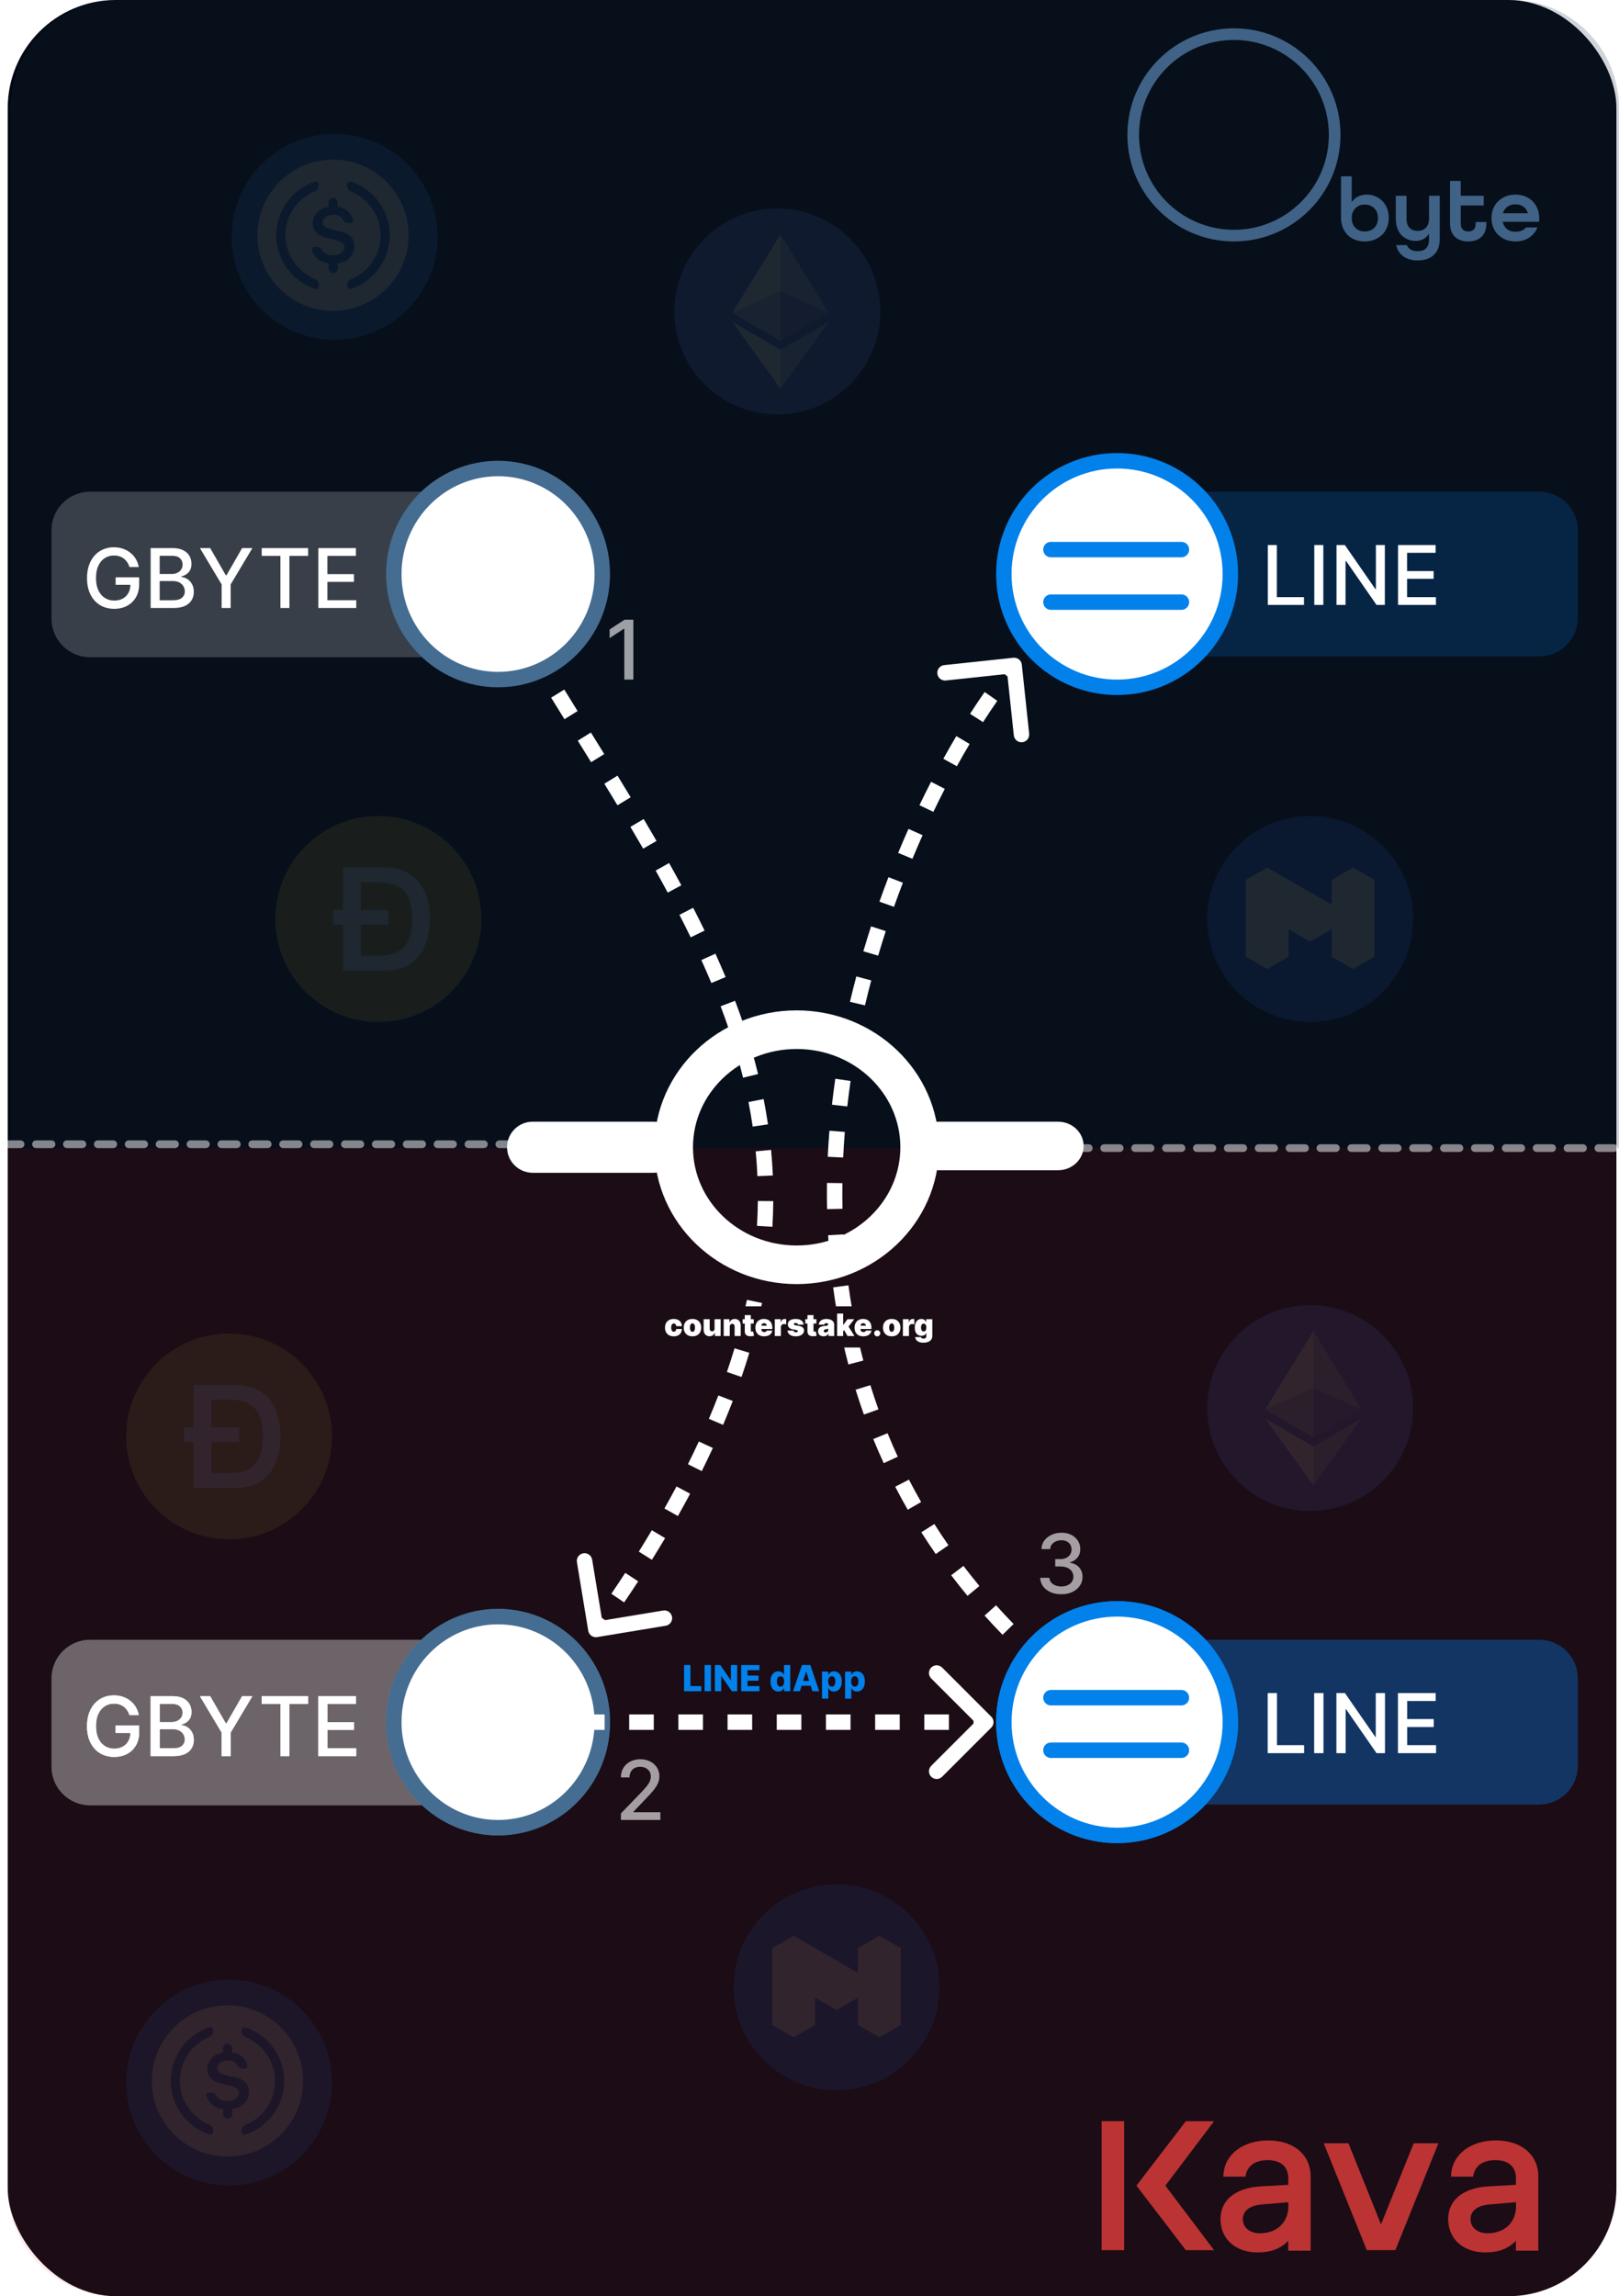 <svg width="629" height="892" viewBox="0 0 629 892" fill="none" xmlns="http://www.w3.org/2000/svg">
<rect x="3" width="625" height="892" rx="42" fill="#020712"/>
<path d="M4 42C4 18.804 22.804 0 46 0H587C610.196 0 629 18.804 629 42V446H4V42Z" fill="#1B2D42" fill-opacity="0.2"/>
<path d="M3 446H628V850C628 873.196 609.196 892 586 892H45C21.804 892 3 873.196 3 850V446Z" fill="#FF433E" fill-opacity="0.1"/>
<g opacity="0.1" filter="url(#filter0_f_704_1301)">
<path d="M147 397C169.091 397 187 379.091 187 357C187 334.909 169.091 317 147 317C124.909 317 107 334.909 107 357C107 379.091 124.909 397 147 397Z" fill="#C3A634"/>
<path fill-rule="evenodd" clip-rule="evenodd" d="M140.12 353.525H150.905V359.24H140.12V371.285H146.922C149.615 371.285 151.818 370.923 153.533 370.193C155.248 369.465 156.593 368.457 157.57 367.167C158.57 365.826 159.25 364.274 159.56 362.63C159.921 360.775 160.097 358.889 160.085 357C160.097 355.111 159.921 353.225 159.56 351.37C159.251 349.726 158.57 348.174 157.57 346.832C156.593 345.542 155.245 344.535 153.533 343.807C151.818 343.077 149.615 342.715 146.922 342.715H140.12V353.528V353.525ZM133.205 359.24H129.5V353.528H133.205V337H149.578C152.603 337 155.22 337.525 157.433 338.567C159.645 339.615 161.45 341.042 162.852 342.855C164.252 344.665 165.295 346.785 165.977 349.213C166.66 351.64 167 354.237 167 357C167.017 359.631 166.672 362.251 165.975 364.787C165.295 367.212 164.253 369.335 162.85 371.145C161.45 372.958 159.645 374.385 157.433 375.432C155.22 376.477 152.6 377 149.578 377H133.205V359.24Z" fill="white"/>
</g>
<g opacity="0.1" filter="url(#filter1_f_704_1301)">
<path d="M89 598C111.091 598 129 580.091 129 558C129 535.909 111.091 518 89 518C66.909 518 49 535.909 49 558C49 580.091 66.909 598 89 598Z" fill="#C3A634"/>
<path fill-rule="evenodd" clip-rule="evenodd" d="M82.12 554.525H92.905V560.24H82.12V572.285H88.922C91.615 572.285 93.817 571.923 95.532 571.193C97.248 570.465 98.593 569.457 99.57 568.167C100.57 566.826 101.25 565.274 101.56 563.63C101.921 561.775 102.097 559.889 102.085 558C102.097 556.111 101.921 554.225 101.56 552.37C101.251 550.726 100.57 549.174 99.57 547.832C98.593 546.542 97.245 545.535 95.532 544.807C93.817 544.077 91.615 543.715 88.922 543.715H82.12V554.528V554.525ZM75.205 560.24H71.5V554.528H75.205V538H91.578C94.603 538 97.22 538.525 99.433 539.567C101.645 540.615 103.45 542.042 104.852 543.855C106.252 545.665 107.295 547.785 107.977 550.213C108.66 552.64 109 555.237 109 558C109.017 560.631 108.672 563.251 107.975 565.787C107.295 568.212 106.253 570.335 104.85 572.145C103.45 573.958 101.645 575.385 99.433 576.432C97.22 577.477 94.6 578 91.578 578H75.205V560.24Z" fill="white"/>
</g>
<g opacity="0.1" filter="url(#filter2_f_704_1301)">
<path d="M509 397C531.092 397 549 379.092 549 357C549 334.908 531.092 317 509 317C486.908 317 469 334.908 469 357C469 379.092 486.908 397 509 397Z" fill="#2B6DEF"/>
<path fill-rule="evenodd" clip-rule="evenodd" d="M525.668 337L517.345 341.799H517.337V351.398L517.308 351.403L492.334 337L484.004 341.8L484 341.798V371.642L492.329 376.444L492.334 376.406V376.442L500.667 371.642V361.008L508.982 365.8L508.987 365.81L508.993 365.806L517.338 361.029V371.646L525.632 376.426V376.451L525.653 376.438L525.668 376.447L525.68 376.423L533.963 371.651V341.825L534.001 341.803L525.668 337Z" fill="white"/>
</g>
<g opacity="0.1" filter="url(#filter3_f_704_1301)">
<path d="M325 812C347.092 812 365 794.092 365 772C365 749.908 347.092 732 325 732C302.908 732 285 749.908 285 772C285 794.092 302.908 812 325 812Z" fill="#2B6DEF"/>
<path fill-rule="evenodd" clip-rule="evenodd" d="M341.668 752L333.345 756.799H333.337V766.398L333.308 766.403L308.334 752L300.004 756.8L300 756.798V786.642L308.329 791.444L308.334 791.406V791.442L316.667 786.642V776.008L324.982 780.8L324.987 780.81L324.993 780.806L333.338 776.029V786.646L341.632 791.426V791.451L341.653 791.438L341.668 791.447L341.68 791.423L349.963 786.651V756.825L350.001 756.803L341.668 752Z" fill="white"/>
</g>
<g opacity="0.1" filter="url(#filter4_f_704_1301)">
<path d="M302 161C324.091 161 342 143.091 342 121C342 98.909 324.091 81 302 81C279.909 81 262 98.909 262 121C262 143.091 279.909 161 302 161Z" fill="#627EEA"/>
<path d="M303.245 91V113.175L321.988 121.55L303.245 91Z" fill="white" fill-opacity="0.602"/>
<path d="M303.245 91L284.5 121.55L303.245 113.175V91Z" fill="white"/>
<path d="M303.245 135.921V150.988L322 125.041L303.245 135.921Z" fill="white" fill-opacity="0.602"/>
<path d="M303.245 150.988V135.918L284.5 125.041L303.245 150.988Z" fill="white"/>
<path d="M303.245 132.433L321.988 121.551L303.245 113.181V132.433Z" fill="white" fill-opacity="0.2"/>
<path d="M284.5 121.551L303.245 132.433V113.181L284.5 121.551Z" fill="white" fill-opacity="0.602"/>
</g>
<g opacity="0.1" filter="url(#filter5_f_704_1301)">
<path d="M130 132C152.091 132 170 114.091 170 92C170 69.909 152.091 52 130 52C107.909 52 90 69.909 90 92C90 114.091 107.909 132 130 132Z" fill="#2775C9"/>
<path d="M129.375 120.75C113.15 120.75 100 107.6 100 91.375C100 75.15 113.15 62 129.375 62C145.6 62 158.75 75.15 158.75 91.375C158.75 99.166 155.655 106.637 150.146 112.146C144.637 117.655 137.166 120.75 129.375 120.75ZM127.625 80.475C126.018 80.555 124.498 81.232 123.365 82.375C122.232 83.517 121.567 85.042 121.5 86.65C121.5 89.675 123.35 91.65 127.275 92.475L130.025 93.125C132.7 93.75 133.8 94.65 133.8 96.175C133.8 97.7 131.875 99.2 129.375 99.2C128.487 99.281 127.594 99.111 126.798 98.709C126.002 98.307 125.336 97.688 124.875 96.925C124.738 96.635 124.523 96.39 124.253 96.218C123.983 96.045 123.67 95.952 123.35 95.95H121.875C121.762 95.971 121.653 96.014 121.557 96.077C121.46 96.14 121.377 96.222 121.312 96.317C121.247 96.412 121.201 96.519 121.178 96.632C121.154 96.745 121.153 96.862 121.175 96.975C121.534 98.441 122.37 99.747 123.55 100.688C124.731 101.629 126.19 102.152 127.7 102.175V104.275C127.7 104.742 127.886 105.191 128.216 105.521C128.547 105.852 128.995 106.037 129.462 106.037C129.93 106.037 130.378 105.852 130.709 105.521C131.039 105.191 131.225 104.742 131.225 104.275V102.15C132.932 102.131 134.564 101.446 135.773 100.241C136.983 99.036 137.674 97.407 137.7 95.7C137.7 92.525 135.875 90.7 131.55 89.775L129.05 89.225C126.55 88.6 125.375 87.775 125.375 86.375C125.375 84.975 126.875 83.425 129.375 83.425C130.162 83.343 130.957 83.49 131.662 83.85C132.367 84.209 132.954 84.765 133.35 85.45C133.511 85.792 133.765 86.082 134.084 86.285C134.402 86.489 134.772 86.598 135.15 86.6H136.325C136.592 86.535 136.823 86.367 136.968 86.133C137.113 85.9 137.16 85.618 137.1 85.35C136.761 83.996 136.004 82.784 134.935 81.886C133.867 80.988 132.542 80.451 131.15 80.35V78.625C131.15 78.158 130.964 77.709 130.634 77.379C130.303 77.048 129.855 76.862 129.388 76.862C128.92 76.862 128.472 77.048 128.141 77.379C127.811 77.709 127.625 78.158 127.625 78.625V80.475ZM107.35 91.375C107.353 95.98 108.802 100.468 111.494 104.205C114.185 107.942 117.983 110.738 122.35 112.2H122.7C122.998 112.2 123.285 112.081 123.495 111.87C123.706 111.66 123.825 111.373 123.825 111.075V110.55C123.826 110.085 123.688 109.629 123.43 109.242C123.172 108.855 122.805 108.553 122.375 108.375C118.974 107.002 116.061 104.644 114.009 101.604C111.958 98.564 110.862 94.98 110.862 91.312C110.862 87.645 111.958 84.061 114.009 81.021C116.061 77.981 118.974 75.623 122.375 74.25C122.803 74.076 123.169 73.779 123.428 73.396C123.686 73.013 123.824 72.562 123.825 72.1V71.525C123.827 71.356 123.788 71.189 123.711 71.039C123.634 70.888 123.523 70.759 123.385 70.66C123.248 70.562 123.089 70.499 122.922 70.475C122.755 70.452 122.584 70.469 122.425 70.525C118.04 71.975 114.223 74.77 111.517 78.513C108.811 82.256 107.353 86.756 107.35 91.375ZM151.4 91.375C151.392 86.774 149.94 82.292 147.249 78.56C144.558 74.828 140.763 72.035 136.4 70.575H136.025C135.713 70.575 135.415 70.699 135.194 70.919C134.974 71.139 134.85 71.438 134.85 71.75V72.125C134.86 72.607 135.009 73.076 135.28 73.475C135.551 73.875 135.931 74.187 136.375 74.375C139.768 75.752 142.673 78.11 144.719 81.147C146.764 84.184 147.857 87.763 147.857 91.425C147.857 95.087 146.764 98.665 144.719 101.703C142.673 104.74 139.768 107.098 136.375 108.475C135.939 108.665 135.567 108.975 135.301 109.369C135.036 109.763 134.888 110.225 134.875 110.7V111.125C134.877 111.31 134.923 111.493 135.009 111.657C135.095 111.821 135.219 111.962 135.37 112.07C135.521 112.177 135.695 112.247 135.879 112.274C136.062 112.301 136.249 112.284 136.425 112.225C140.791 110.758 144.586 107.955 147.273 104.214C149.961 100.473 151.404 95.981 151.4 91.375Z" fill="white"/>
</g>
<g opacity="0.1" filter="url(#filter6_f_704_1301)">
<path d="M509 587C531.091 587 549 569.091 549 547C549 524.909 531.091 507 509 507C486.909 507 469 524.909 469 547C469 569.091 486.909 587 509 587Z" fill="#627EEA"/>
<path d="M510.245 517V539.175L528.988 547.55L510.245 517Z" fill="white" fill-opacity="0.602"/>
<path d="M510.245 517L491.5 547.55L510.245 539.175V517Z" fill="white"/>
<path d="M510.245 561.921V576.989L529 551.041L510.245 561.921Z" fill="white" fill-opacity="0.602"/>
<path d="M510.245 576.989V561.919L491.5 551.041L510.245 576.989Z" fill="white"/>
<path d="M510.245 558.432L528.988 547.55L510.245 539.18V558.432Z" fill="white" fill-opacity="0.2"/>
<path d="M491.5 547.55L510.245 558.432V539.18L491.5 547.55Z" fill="white" fill-opacity="0.602"/>
</g>
<g opacity="0.1" filter="url(#filter7_f_704_1301)">
<path d="M89 849C111.091 849 129 831.091 129 809C129 786.909 111.091 769 89 769C66.909 769 49 786.909 49 809C49 831.091 66.909 849 89 849Z" fill="#2775C9"/>
<path d="M88.375 837.75C72.15 837.75 59 824.6 59 808.375C59 792.15 72.15 779 88.375 779C104.6 779 117.75 792.15 117.75 808.375C117.75 816.166 114.655 823.637 109.146 829.146C103.637 834.655 96.166 837.75 88.375 837.75ZM86.625 797.475C85.018 797.555 83.498 798.232 82.365 799.375C81.232 800.517 80.567 802.042 80.5 803.65C80.5 806.675 82.35 808.65 86.275 809.475L89.025 810.125C91.7 810.75 92.8 811.65 92.8 813.175C92.8 814.7 90.875 816.2 88.375 816.2C87.487 816.281 86.594 816.111 85.798 815.709C85.002 815.307 84.336 814.688 83.875 813.925C83.738 813.635 83.523 813.39 83.253 813.218C82.983 813.045 82.67 812.952 82.35 812.95H80.875C80.762 812.971 80.653 813.014 80.557 813.077C80.46 813.14 80.377 813.222 80.312 813.317C80.247 813.412 80.201 813.519 80.178 813.632C80.154 813.745 80.153 813.862 80.175 813.975C80.534 815.441 81.37 816.747 82.55 817.688C83.731 818.629 85.19 819.152 86.7 819.175V821.275C86.7 821.742 86.886 822.191 87.216 822.521C87.547 822.852 87.995 823.037 88.463 823.037C88.93 823.037 89.378 822.852 89.709 822.521C90.039 822.191 90.225 821.742 90.225 821.275V819.15C91.932 819.131 93.564 818.446 94.773 817.241C95.983 816.036 96.674 814.407 96.7 812.7C96.7 809.525 94.875 807.7 90.55 806.775L88.05 806.225C85.55 805.6 84.375 804.775 84.375 803.375C84.375 801.975 85.875 800.425 88.375 800.425C89.162 800.343 89.957 800.49 90.662 800.85C91.367 801.209 91.954 801.765 92.35 802.45C92.511 802.792 92.765 803.082 93.084 803.285C93.402 803.489 93.772 803.598 94.15 803.6H95.325C95.592 803.535 95.823 803.367 95.968 803.133C96.113 802.9 96.16 802.618 96.1 802.35C95.761 800.996 95.004 799.784 93.935 798.886C92.867 797.988 91.542 797.45 90.15 797.35V795.625C90.15 795.158 89.964 794.709 89.634 794.379C89.303 794.048 88.855 793.862 88.388 793.862C87.92 793.862 87.472 794.048 87.141 794.379C86.811 794.709 86.625 795.158 86.625 795.625V797.475ZM66.35 808.375C66.353 812.98 67.802 817.468 70.494 821.205C73.186 824.942 76.983 827.738 81.35 829.2H81.7C81.998 829.2 82.284 829.081 82.496 828.87C82.707 828.66 82.825 828.373 82.825 828.075V827.55C82.826 827.085 82.689 826.629 82.43 826.242C82.172 825.855 81.805 825.553 81.375 825.375C77.974 824.002 75.061 821.644 73.01 818.604C70.958 815.564 69.862 811.98 69.862 808.313C69.862 804.645 70.958 801.061 73.01 798.021C75.061 794.981 77.974 792.623 81.375 791.25C81.803 791.076 82.169 790.779 82.428 790.396C82.686 790.013 82.824 789.562 82.825 789.1V788.525C82.827 788.356 82.787 788.189 82.711 788.039C82.634 787.888 82.523 787.759 82.385 787.661C82.248 787.562 82.089 787.499 81.922 787.475C81.755 787.452 81.584 787.469 81.425 787.525C77.04 788.975 73.223 791.77 70.517 795.513C67.811 799.256 66.353 803.756 66.35 808.375ZM110.4 808.375C110.392 803.774 108.94 799.292 106.249 795.56C103.558 791.828 99.763 789.035 95.4 787.575H95.025C94.713 787.575 94.415 787.699 94.194 787.919C93.974 788.14 93.85 788.438 93.85 788.75V789.125C93.86 789.607 94.009 790.076 94.28 790.475C94.551 790.875 94.931 791.187 95.375 791.375C98.768 792.752 101.673 795.11 103.719 798.147C105.764 801.184 106.857 804.763 106.857 808.425C106.857 812.087 105.764 815.666 103.719 818.703C101.673 821.74 98.768 824.098 95.375 825.475C94.939 825.665 94.567 825.975 94.301 826.369C94.035 826.763 93.888 827.225 93.875 827.7V828.125C93.877 828.31 93.923 828.493 94.009 828.657C94.095 828.821 94.219 828.962 94.37 829.07C94.521 829.177 94.695 829.247 94.879 829.274C95.062 829.301 95.249 829.284 95.425 829.225C99.791 827.758 103.586 824.955 106.273 821.214C108.961 817.473 110.404 812.981 110.4 808.375Z" fill="white"/>
</g>
<path d="M253.837 435.739H206.952C201.456 435.739 197 440.184 197 445.667C197 451.15 201.456 455.594 206.952 455.594H253.837C259.333 455.594 263.789 451.15 263.789 445.667C263.789 440.184 259.333 435.739 253.837 435.739Z" fill="white"/>
<path d="M411.047 435.739H364.162C358.666 435.739 354.21 439.962 354.21 445.17C354.21 450.379 358.666 454.602 364.162 454.602H411.047C416.543 454.602 420.999 450.379 420.999 445.17C420.999 439.962 416.543 435.739 411.047 435.739Z" fill="white"/>
<path d="M357.293 445.667C357.293 470.905 335.883 491.333 309.514 491.333C283.144 491.333 261.733 470.905 261.733 445.667C261.733 420.428 283.144 400 309.514 400C335.883 400 357.293 420.428 357.293 445.667Z" stroke="white" stroke-width="15"/>
<path d="M2 444.5H248" stroke="white" stroke-opacity="0.5" stroke-width="3" stroke-linecap="round" stroke-dasharray="6 6"/>
<path d="M381 446H627" stroke="white" stroke-opacity="0.5" stroke-width="3" stroke-linecap="round" stroke-dasharray="6 6"/>
<g opacity="0.7">
<path d="M549.24 832.588H558.854L542.115 874.111H531.018L514.279 832.588H523.893L536.531 864.104L549.24 832.588Z" fill="#FF433E"/>
<path d="M436.751 824H428V874.118H436.751V824Z" fill="#FF433E"/>
<path d="M460.714 874.125L441.516 849.059L460.714 824.007H471.698L452.769 849.059L471.698 874.125H460.714Z" fill="#FF433E"/>
<path d="M492.662 831.487C483.077 831.487 475.853 836.78 475.33 844.641L475.274 845.559H483.869L484.01 844.881C484.802 841.183 487.827 839.151 492.507 839.151C497.596 839.151 500.508 841.706 500.508 846.166V848.734L489.736 849.341C480.038 849.906 474.171 854.648 474.171 862.015C474.171 869.778 480.01 875 488.591 875C493.708 875 497.441 873.603 500.48 870.498V874.308H509.203V845.516C509.189 836.992 502.601 831.487 492.662 831.487ZM500.508 855.495V858.078C499.943 863.709 496.041 867.252 490.047 867.548C487.743 867.661 485.749 867.04 484.434 865.798C483.402 864.824 482.865 863.525 482.865 862.044C482.865 858.741 485.693 856.652 490.627 856.342L500.508 855.495Z" fill="#FF433E"/>
<path d="M581.119 831.487C571.534 831.487 564.31 836.78 563.787 844.641L563.731 845.559H572.326L572.467 844.881C573.259 841.183 576.284 839.151 580.964 839.151C586.053 839.151 588.965 841.706 588.965 846.166V848.734L578.193 849.341C568.495 849.906 562.628 854.648 562.628 862.015C562.628 869.778 568.467 875 577.048 875C582.165 875 585.898 873.603 588.937 870.498V874.308H597.66V845.516C597.646 836.992 591.058 831.487 581.119 831.487ZM588.965 855.495V858.078C588.4 863.709 584.498 867.252 578.504 867.548C576.2 867.661 574.206 867.04 572.892 865.798C571.859 864.824 571.322 863.525 571.322 862.044C571.322 858.741 574.15 856.652 579.084 856.342L588.965 855.495Z" fill="#FF433E"/>
</g>
<g opacity="0.9">
<path d="M520.999 68.49H525.164V78.465H525.234C525.794 77.578 526.57 76.878 527.562 76.365C528.553 75.851 529.703 75.595 531.009 75.595C532.036 75.595 533.062 75.781 534.089 76.155C535.116 76.528 536.032 77.094 536.837 77.852C537.642 78.611 538.295 79.556 538.797 80.687C539.299 81.819 539.549 83.155 539.549 84.695C539.549 86.001 539.322 87.215 538.867 88.335C538.412 89.455 537.77 90.418 536.942 91.222C536.113 92.028 535.127 92.658 533.984 93.112C532.841 93.567 531.592 93.795 530.239 93.795C528.862 93.795 527.608 93.579 526.477 93.147C525.345 92.716 524.377 92.097 523.572 91.292C522.767 90.487 522.137 89.513 521.682 88.37C521.226 87.227 520.999 85.955 520.999 84.555V68.49ZM530.239 89.91C531.779 89.91 533.016 89.426 533.949 88.457C534.883 87.489 535.349 86.235 535.349 84.695C535.349 83.155 534.883 81.901 533.949 80.932C533.016 79.964 531.779 79.48 530.239 79.48C528.699 79.48 527.468 79.964 526.547 80.932C525.625 81.901 525.164 83.155 525.164 84.695C525.164 86.235 525.625 87.489 526.547 88.457C527.468 89.426 528.699 89.91 530.239 89.91ZM555.195 90.82H555.125C554.611 91.683 553.923 92.36 553.06 92.85C552.196 93.34 551.193 93.585 550.05 93.585C549.046 93.585 548.078 93.416 547.144 93.078C546.211 92.739 545.383 92.22 544.659 91.52C543.936 90.82 543.359 89.916 542.927 88.807C542.495 87.699 542.279 86.375 542.279 84.835V76.05H546.445V84.835C546.445 86.492 546.841 87.716 547.634 88.51C548.428 89.303 549.489 89.7 550.819 89.7C552.103 89.7 553.153 89.292 553.969 88.475C554.786 87.658 555.195 86.445 555.195 84.835V76.05H559.36V92.745C559.36 94.262 559.138 95.551 558.695 96.613C558.251 97.674 557.639 98.544 556.857 99.22C556.075 99.897 555.16 100.393 554.11 100.708C553.06 101.023 551.939 101.18 550.75 101.18C549.746 101.18 548.795 101.064 547.897 100.83C546.999 100.597 546.182 100.235 545.447 99.745C544.712 99.255 544.082 98.637 543.557 97.89C543.032 97.144 542.653 96.257 542.419 95.23H546.584C547.261 96.793 548.649 97.575 550.75 97.575C552.173 97.575 553.27 97.207 554.04 96.473C554.81 95.738 555.195 94.53 555.195 92.85V90.82ZM577.49 86.69C577.49 87.88 577.321 88.924 576.983 89.823C576.644 90.721 576.16 91.462 575.53 92.045C574.9 92.628 574.153 93.066 573.29 93.358C572.427 93.649 571.47 93.795 570.42 93.795C569.37 93.795 568.413 93.649 567.55 93.358C566.686 93.066 565.94 92.628 565.31 92.045C564.68 91.462 564.196 90.721 563.857 89.823C563.519 88.924 563.35 87.88 563.35 86.69V70.275H567.515V76.05H576.44V79.83H567.515V86.69C567.515 87.856 567.783 88.685 568.32 89.175C568.857 89.665 569.557 89.91 570.42 89.91C571.283 89.91 571.983 89.671 572.52 89.192C573.057 88.714 573.325 87.88 573.325 86.69V86.235H577.49V86.69ZM583.825 86.165V86.235C584.105 87.402 584.671 88.323 585.522 89C586.374 89.677 587.453 90.015 588.76 90.015C590.627 90.015 591.992 89.467 592.855 88.37H597.3C596.647 90.026 595.574 91.345 594.08 92.325C592.587 93.305 590.814 93.795 588.76 93.795C587.383 93.795 586.129 93.567 584.998 93.112C583.866 92.658 582.886 92.028 582.058 91.222C581.229 90.418 580.588 89.455 580.133 88.335C579.678 87.215 579.45 86.001 579.45 84.695C579.45 83.388 579.678 82.175 580.133 81.055C580.588 79.935 581.229 78.972 582.058 78.167C582.886 77.362 583.866 76.732 584.998 76.277C586.129 75.822 587.383 75.595 588.76 75.595C590.114 75.595 591.362 75.822 592.505 76.277C593.649 76.732 594.623 77.362 595.428 78.167C596.233 78.972 596.863 79.935 597.318 81.055C597.773 82.175 598 83.388 598 84.695V86.165L583.825 86.165ZM588.76 79.375C587.524 79.375 586.491 79.678 585.663 80.285C584.834 80.891 584.257 81.72 583.93 82.77V82.84L593.59 82.84V82.77C593.264 81.72 592.68 80.891 591.84 80.285C591 79.678 589.974 79.375 588.76 79.375Z" fill="#456C91"/>
<path fill-rule="evenodd" clip-rule="evenodd" d="M479.397 11C502.257 11 520.795 29.538 520.795 52.397C520.795 75.256 502.257 93.794 479.397 93.794C456.538 93.794 438 75.256 438 52.397C438 29.538 456.538 11 479.397 11ZM479.397 15.524C499.759 15.524 516.271 32.036 516.271 52.397C516.271 72.758 499.759 89.271 479.397 89.271C459.036 89.271 442.524 72.758 442.524 52.397C442.524 32.036 459.036 15.524 479.397 15.524Z" fill="#456C91"/>
</g>
<path d="M230.02 633.245C230.155 634.062 230.927 634.615 231.745 634.48L245.064 632.277C245.881 632.142 246.434 631.37 246.299 630.553C246.164 629.735 245.392 629.182 244.574 629.318L232.735 631.275L230.777 619.436C230.642 618.619 229.87 618.066 229.053 618.201C228.235 618.336 227.682 619.108 227.818 619.926L230.02 633.245ZM232.72 633.873C233.704 632.499 234.676 631.13 235.636 629.766L233.182 628.04C232.227 629.396 231.26 630.759 230.28 632.127L232.72 633.873ZM241.245 621.648C243.109 618.901 244.921 616.175 246.683 613.472L244.17 611.833C242.418 614.522 240.616 617.232 238.762 619.964L241.245 621.648ZM252 605.136C253.76 602.315 255.464 599.517 257.114 596.742L254.535 595.209C252.897 597.965 251.204 600.744 249.455 603.548L252 605.136ZM262.063 588.199C263.703 585.289 265.282 582.405 266.802 579.545L264.153 578.138C262.645 580.975 261.078 583.837 259.449 586.725L262.063 588.199ZM271.298 570.809C272.795 567.8 274.225 564.818 275.59 561.863L272.866 560.606C271.514 563.534 270.096 566.489 268.612 569.472L271.298 570.809ZM279.553 552.923C280.871 549.82 282.115 546.745 283.288 543.699L280.488 542.621C279.328 545.635 278.096 548.678 276.792 551.75L279.553 552.923ZM286.669 534.426C287.751 531.282 288.755 528.168 289.684 525.082L286.812 524.217C285.894 527.265 284.901 530.342 283.832 533.45L286.669 534.426ZM292.356 515.497C293.185 512.258 293.932 509.048 294.598 505.868L291.661 505.253C291.005 508.389 290.268 511.556 289.45 514.753L292.356 515.497ZM296.395 496.179C296.927 492.876 297.373 489.603 297.735 486.359L294.754 486.026C294.397 489.221 293.958 492.446 293.433 495.701L296.395 496.179ZM298.586 476.479C298.787 473.155 298.9 469.859 298.929 466.59L295.929 466.564C295.901 469.781 295.789 473.025 295.591 476.298L298.586 476.479ZM298.76 456.704C298.617 453.388 298.388 450.099 298.077 446.834L295.091 447.118C295.397 450.333 295.622 453.57 295.763 456.833L298.76 456.704ZM296.886 436.996C296.406 433.723 295.845 430.472 295.208 427.242L292.265 427.822C292.893 431.006 293.445 434.208 293.918 437.431L296.886 436.996ZM293.066 417.586C292.279 414.387 291.419 411.205 290.491 408.038L287.612 408.881C288.528 412.008 289.377 415.148 290.153 418.303L293.066 417.586ZM287.515 398.605C286.465 395.494 285.352 392.396 284.181 389.306L281.376 390.37C282.535 393.427 283.635 396.49 284.673 399.564L287.515 398.605ZM280.525 380.14C279.263 377.119 277.948 374.105 276.583 371.095L273.851 372.334C275.204 375.318 276.507 378.305 277.757 381.297L280.525 380.14ZM272.388 362.161C270.959 359.216 269.486 356.272 267.973 353.327L265.305 354.698C266.808 357.624 268.271 360.547 269.689 363.471L272.388 362.161ZM263.387 344.618C261.84 341.747 260.259 338.873 258.646 335.994L256.029 337.46C257.634 340.326 259.208 343.185 260.746 346.041L263.387 344.618ZM253.772 327.434C252.136 324.605 250.474 321.769 248.788 318.925L246.207 320.455C247.888 323.291 249.545 326.117 251.175 328.935L253.772 327.434ZM243.74 310.495C242.056 307.707 240.352 304.91 238.632 302.1L236.073 303.667C237.791 306.472 239.492 309.265 241.172 312.046L243.74 310.495ZM233.475 293.718C231.761 290.943 230.033 288.154 228.295 285.35L225.745 286.931C227.483 289.734 229.21 292.521 230.923 295.295L233.475 293.718ZM223.126 277.015C221.41 274.246 219.686 271.461 217.957 268.659L215.404 270.235C217.134 273.039 218.859 275.826 220.576 278.595L223.126 277.015ZM212.801 260.272C211.105 257.502 209.406 254.713 207.707 251.905L205.141 253.458C206.843 256.271 208.544 259.064 210.242 261.838L212.801 260.272ZM202.654 243.491C200.983 240.688 199.315 237.864 197.65 235.019L195.061 236.534C196.73 239.387 198.403 242.217 200.077 245.026L202.654 243.491ZM192.745 226.547C191.93 225.124 191.117 223.696 190.305 222.261L187.695 223.739C188.509 225.178 189.325 226.611 190.142 228.038L192.745 226.547ZM228.54 633.489C228.811 635.124 230.355 636.23 231.989 635.96L258.628 631.555C260.262 631.284 261.368 629.74 261.098 628.105C260.828 626.471 259.283 625.365 257.649 625.635L233.97 629.551L230.055 605.872C229.784 604.238 228.24 603.132 226.605 603.402C224.971 603.672 223.865 605.217 224.135 606.851L228.54 633.489ZM233.939 634.747C234.926 633.369 235.9 631.996 236.862 630.629L231.955 627.176C231.003 628.53 230.038 629.889 229.061 631.253L233.939 634.747ZM242.487 622.49C244.355 619.735 246.173 617.002 247.94 614.291L242.913 611.014C241.167 613.695 239.369 616.397 237.521 619.122L242.487 622.49ZM253.273 605.93C255.038 603.1 256.748 600.293 258.403 597.509L253.246 594.443C251.613 597.189 249.925 599.959 248.182 602.754L253.273 605.93ZM263.369 588.935C265.016 586.015 266.601 583.12 268.126 580.249L262.828 577.434C261.326 580.26 259.765 583.111 258.143 585.989L263.369 588.935ZM272.641 571.477C274.144 568.456 275.581 565.461 276.951 562.492L271.504 559.977C270.158 562.891 268.747 565.834 267.269 568.804L272.641 571.477ZM280.934 553.509C282.258 550.391 283.509 547.301 284.688 544.238L279.089 542.082C277.934 545.08 276.709 548.107 275.411 551.164L280.934 553.509ZM288.088 534.913C289.175 531.752 290.185 528.619 291.121 525.514L285.376 523.784C284.463 526.814 283.477 529.872 282.414 532.962L288.088 534.913ZM293.809 515.869C294.644 512.608 295.395 509.378 296.066 506.175L290.193 504.946C289.541 508.06 288.81 511.205 287.997 514.381L293.809 515.869ZM297.875 496.418C298.412 493.091 298.861 489.794 299.226 486.525L293.263 485.86C292.909 489.031 292.473 492.231 291.952 495.462L297.875 496.418ZM300.083 476.57C300.286 473.22 300.4 469.898 300.429 466.604L294.43 466.55C294.401 469.742 294.291 472.96 294.094 476.207L300.083 476.57ZM300.259 456.639C300.114 453.298 299.884 449.983 299.57 446.692L293.597 447.26C293.901 450.449 294.124 453.661 294.264 456.898L300.259 456.639ZM298.37 436.778C297.886 433.48 297.321 430.206 296.68 426.951L290.793 428.113C291.416 431.273 291.965 434.451 292.434 437.649L298.37 436.778ZM294.523 417.227C293.73 414.006 292.864 410.803 291.93 407.616L286.172 409.303C287.083 412.41 287.925 415.528 288.697 418.661L294.523 417.227ZM288.936 398.125C287.88 394.996 286.761 391.88 285.583 388.774L279.973 390.902C281.126 393.942 282.22 396.988 283.251 400.044L288.936 398.125ZM281.909 379.562C280.641 376.527 279.32 373.499 277.949 370.476L272.485 372.953C273.832 375.925 275.129 378.898 276.373 381.875L281.909 379.562ZM273.738 361.506C272.303 358.55 270.825 355.596 269.307 352.642L263.971 355.384C265.469 358.3 266.926 361.213 268.34 364.126L273.738 361.506ZM264.708 343.907C263.157 341.028 261.571 338.146 259.955 335.26L254.72 338.193C256.322 341.052 257.891 343.905 259.426 346.753L264.708 343.907ZM255.07 326.683C253.432 323.849 251.766 321.009 250.078 318.16L244.917 321.22C246.595 324.052 248.25 326.873 249.876 329.686L255.07 326.683ZM245.024 309.719C243.338 306.929 241.633 304.128 239.911 301.317L234.794 304.45C236.511 307.253 238.21 310.043 239.888 312.822L245.024 309.719ZM234.751 292.93C233.036 290.153 231.308 287.363 229.57 284.559L224.47 287.721C226.208 290.524 227.934 293.311 229.646 296.083L234.751 292.93ZM224.401 276.225C222.685 273.456 220.962 270.673 219.233 267.871L214.127 271.022C215.859 273.828 217.584 276.616 219.301 279.386L224.401 276.225ZM214.08 259.489C212.385 256.72 210.688 253.934 208.991 251.129L203.857 254.234C205.561 257.05 207.263 259.845 208.962 262.621L214.08 259.489ZM203.942 242.723C202.274 239.923 200.607 237.103 198.945 234.261L193.766 237.291C195.437 240.148 197.112 242.982 198.788 245.794L203.942 242.723ZM194.047 225.802C193.233 224.381 192.421 222.955 191.611 221.523L186.389 224.477C187.205 225.919 188.022 227.354 188.84 228.783L194.047 225.802Z" fill="white"/>
<path d="M393.841 257.008C394.665 256.921 395.404 257.517 395.492 258.341L396.922 271.765C397.01 272.589 396.413 273.328 395.589 273.416C394.766 273.503 394.027 272.907 393.939 272.083L392.667 260.15L380.735 261.422C379.911 261.51 379.172 260.913 379.084 260.089C378.997 259.266 379.593 258.527 380.417 258.439L393.841 257.008ZM401.487 644.606C400.221 643.446 398.973 642.28 397.742 641.109L399.81 638.936C401.027 640.094 402.261 641.247 403.513 642.394L401.487 644.606ZM390.57 634.019C388.184 631.569 385.872 629.097 383.631 626.604L385.862 624.598C388.076 627.061 390.361 629.504 392.719 631.926L390.57 634.019ZM377.048 618.979C374.87 616.349 372.767 613.699 370.737 611.029L373.126 609.214C375.13 611.85 377.207 614.468 379.359 617.065L377.048 618.979ZM364.784 602.841C362.851 600.06 360.994 597.259 359.211 594.441L361.746 592.837C363.506 595.619 365.339 598.383 367.248 601.129L364.784 602.841ZM353.967 585.736C352.279 582.789 350.668 579.825 349.133 576.846L351.799 575.472C353.315 578.411 354.904 581.336 356.57 584.245L353.967 585.736ZM344.706 567.771C343.282 564.68 341.935 561.576 340.663 558.461L343.441 557.327C344.696 560.402 346.025 563.466 347.43 566.515L344.706 567.771ZM337.045 549.007C335.905 545.82 334.84 542.624 333.848 539.419L336.713 538.531C337.693 541.695 338.745 544.851 339.87 547.996L337.045 549.007ZM331.058 529.676C330.196 526.401 329.406 523.119 328.686 519.833L331.616 519.191C332.327 522.437 333.107 525.678 333.959 528.912L331.058 529.676ZM326.725 509.912C326.138 506.581 325.619 503.248 325.167 499.915L328.14 499.512C328.586 502.806 329.099 506.1 329.68 509.39L326.725 509.912ZM324.002 489.858C323.678 486.494 323.419 483.132 323.223 479.774L326.218 479.599C326.412 482.92 326.668 486.245 326.988 489.571L324.002 489.858ZM322.819 469.675C322.745 466.295 322.732 462.922 322.777 459.557L325.777 459.597C325.732 462.927 325.745 466.266 325.818 469.609L322.819 469.675ZM323.087 449.447C323.248 446.073 323.466 442.71 323.736 439.361L326.727 439.603C326.458 442.92 326.243 446.25 326.084 449.59L323.087 449.447ZM324.712 429.308C325.093 425.947 325.525 422.601 326.007 419.274L328.976 419.704C328.499 423.001 328.07 426.315 327.693 429.645L324.712 429.308ZM327.606 409.292C328.19 405.963 328.822 402.656 329.498 399.372L332.437 399.977C331.766 403.233 331.14 406.512 330.561 409.811L327.606 409.292ZM331.675 389.517C332.452 386.218 333.273 382.946 334.134 379.704L337.033 380.473C336.18 383.689 335.366 386.934 334.595 390.206L331.675 389.517ZM336.86 369.97C337.818 366.719 338.815 363.503 339.846 360.323L342.7 361.248C341.677 364.403 340.688 367.594 339.738 370.818L336.86 369.97ZM343.084 350.772C344.217 347.57 345.384 344.41 346.579 341.295L349.38 342.37C348.194 345.461 347.036 348.596 345.912 351.772L343.084 350.772ZM350.33 331.898C351.636 328.749 352.97 325.652 354.327 322.611L357.067 323.834C355.72 326.851 354.397 329.923 353.102 333.047L350.33 331.898ZM358.571 313.441C360.049 310.358 361.548 307.342 363.064 304.395L365.732 305.767C364.229 308.689 362.742 311.68 361.276 314.738L358.571 313.441ZM367.814 295.482C369.477 292.472 371.152 289.547 372.835 286.714L375.414 288.245C373.748 291.052 372.088 293.949 370.441 296.932L367.814 295.482ZM378.143 278.105C380.02 275.176 381.898 272.366 383.768 269.68L386.23 271.395C384.383 274.048 382.526 276.826 380.669 279.723L378.143 278.105ZM389.747 261.484C390.781 260.134 391.81 258.824 392.833 257.558L395.167 259.442C394.161 260.688 393.148 261.977 392.129 263.308L389.747 261.484ZM393.682 255.517C395.33 255.341 396.808 256.535 396.983 258.182L399.844 285.03C400.02 286.678 398.826 288.156 397.179 288.331C395.531 288.507 394.053 287.313 393.878 285.666L391.335 261.801L367.47 264.344C365.822 264.52 364.344 263.326 364.169 261.679C363.993 260.031 365.187 258.553 366.834 258.378L393.682 255.517ZM400.473 645.712C399.2 644.545 397.945 643.373 396.708 642.196L400.844 637.85C402.054 639.001 403.282 640.147 404.527 641.288L400.473 645.712ZM389.495 635.065C387.096 632.601 384.77 630.114 382.515 627.607L386.977 623.596C389.178 626.044 391.45 628.472 393.794 630.88L389.495 635.065ZM375.893 619.936C373.701 617.29 371.585 614.623 369.543 611.937L374.32 608.306C376.311 610.925 378.375 613.527 380.514 616.109L375.893 619.936ZM363.552 603.697C361.607 600.898 359.738 598.079 357.943 595.244L363.014 592.035C364.762 594.798 366.583 597.545 368.479 600.274L363.552 603.697ZM352.665 586.482C350.966 583.515 349.345 580.532 347.8 577.534L353.133 574.784C354.638 577.704 356.217 580.61 357.872 583.5L352.665 586.482ZM343.343 568.399C341.91 565.288 340.554 562.164 339.274 559.027L344.83 556.76C346.076 559.815 347.397 562.858 348.793 565.888L343.343 568.399ZM335.633 549.512C334.485 546.305 333.414 543.088 332.415 539.862L338.146 538.087C339.12 541.231 340.164 544.366 341.282 547.491L335.633 549.512ZM329.608 530.058C328.74 526.762 327.945 523.46 327.221 520.154L333.082 518.87C333.788 522.096 334.563 525.316 335.41 528.53L329.608 530.058ZM325.248 510.173C324.657 506.822 324.135 503.469 323.68 500.116L329.626 499.31C330.07 502.585 330.58 505.859 331.157 509.13L325.248 510.173ZM322.509 490.002C322.183 486.619 321.923 483.238 321.726 479.861L327.716 479.512C327.909 482.814 328.163 486.12 328.481 489.427L322.509 490.002ZM321.319 469.708C321.245 466.31 321.232 462.919 321.278 459.536L327.277 459.617C327.232 462.93 327.245 466.251 327.318 469.577L321.319 469.708ZM321.589 449.375C321.751 445.985 321.969 442.605 322.241 439.24L328.222 439.724C327.955 443.025 327.741 446.338 327.582 449.661L321.589 449.375ZM323.222 429.139C323.604 425.762 324.038 422.402 324.522 419.06L330.46 419.919C329.985 423.201 329.559 426.5 329.184 429.814L323.222 429.139ZM326.128 409.033C326.715 405.689 327.35 402.367 328.029 399.069L333.906 400.279C333.238 403.521 332.615 406.786 332.038 410.071L326.128 409.033ZM330.215 389.173C330.996 385.86 331.82 382.575 332.684 379.319L338.483 380.858C337.633 384.061 336.823 387.292 336.055 390.55L330.215 389.173ZM335.421 369.546C336.383 366.282 337.384 363.053 338.419 359.86L344.127 361.711C343.108 364.853 342.123 368.031 341.176 371.242L335.421 369.546ZM341.67 350.271C342.808 347.057 343.979 343.884 345.179 340.757L350.78 342.908C349.599 345.986 348.446 349.109 347.326 352.273L341.67 350.271ZM348.945 331.324C350.256 328.162 351.595 325.053 352.958 322L358.437 324.445C357.095 327.45 355.777 330.51 354.487 333.622L348.945 331.324ZM357.218 312.792C358.702 309.697 360.208 306.668 361.73 303.709L367.065 306.453C365.569 309.363 364.088 312.341 362.628 315.386L357.218 312.792ZM366.501 294.757C368.171 291.733 369.854 288.795 371.545 285.948L376.704 289.011C375.046 291.804 373.394 294.688 371.754 297.657L366.501 294.757ZM376.881 277.295C378.767 274.351 380.656 271.525 382.538 268.823L387.461 272.252C385.625 274.889 383.779 277.651 381.932 280.533L376.881 277.295ZM388.556 260.572C389.598 259.212 390.635 257.892 391.666 256.615L396.334 260.385C395.337 261.62 394.331 262.899 393.32 264.22L388.556 260.572Z" fill="white"/>
<path d="M443 206C443 197.716 449.716 191 458 191H598C606.284 191 613 197.716 613 206V240C613 248.284 606.284 255 598 255H458C449.716 255 443 248.284 443 240V206Z" fill="#0281EB" fill-opacity="0.2"/>
<path d="M492.557 235V211.727H496.068V231.977H506.614V235H492.557ZM514.131 211.727V235H510.619V211.727H514.131ZM538.028 211.727V235H534.801L522.972 217.932H522.756V235H519.244V211.727H522.494L534.335 228.818H534.551V211.727H538.028ZM543.151 235V211.727H557.741V214.75H546.662V221.841H556.98V224.852H546.662V231.977H557.878V235H543.151Z" fill="white"/>
<path d="M434 267C458.301 267 478 247.301 478 223C478 198.699 458.301 179 434 179C409.699 179 390 198.699 390 223C390 247.301 409.699 267 434 267Z" fill="white" stroke="#0281EB" stroke-width="6"/>
<path d="M408.304 213.497H458.992Z" fill="white"/>
<path d="M408.304 213.497H458.992" stroke="#0281EB" stroke-width="6" stroke-linecap="round"/>
<path d="M408.304 233.912H458.992Z" fill="white"/>
<path d="M408.304 233.912H458.992" stroke="#0281EB" stroke-width="6" stroke-linecap="round"/>
<path d="M20 206C20 197.716 26.716 191 35 191H162.52C170.804 191 177.52 197.716 177.52 206V240.321C177.52 248.605 170.804 255.321 162.52 255.321H35C26.716 255.321 20 248.605 20 240.321V206Z" fill="white" fill-opacity="0.2"/>
<path d="M50.307 220.266C50.087 219.576 49.792 218.959 49.42 218.413C49.057 217.86 48.621 217.391 48.114 217.004C47.606 216.61 47.026 216.311 46.375 216.106C45.731 215.902 45.023 215.8 44.25 215.8C42.939 215.8 41.758 216.137 40.705 216.811C39.651 217.485 38.818 218.474 38.205 219.777C37.599 221.072 37.295 222.66 37.295 224.538C37.295 226.425 37.602 228.019 38.216 229.322C38.83 230.625 39.67 231.614 40.739 232.288C41.807 232.963 43.023 233.3 44.386 233.3C45.651 233.3 46.754 233.042 47.693 232.527C48.64 232.012 49.371 231.285 49.886 230.345C50.409 229.398 50.67 228.285 50.67 227.004L51.58 227.175H44.92V224.277H54.068V226.925C54.068 228.879 53.651 230.576 52.818 232.016C51.992 233.447 50.849 234.553 49.386 235.334C47.932 236.114 46.265 236.504 44.386 236.504C42.28 236.504 40.432 236.019 38.841 235.05C37.258 234.08 36.023 232.705 35.136 230.925C34.25 229.137 33.807 227.016 33.807 224.561C33.807 222.705 34.064 221.038 34.58 219.561C35.095 218.084 35.818 216.83 36.75 215.8C37.689 214.762 38.792 213.97 40.057 213.425C41.33 212.872 42.72 212.595 44.227 212.595C45.485 212.595 46.655 212.781 47.739 213.152C48.83 213.523 49.799 214.05 50.648 214.731C51.504 215.413 52.212 216.224 52.773 217.163C53.333 218.095 53.712 219.129 53.909 220.266H50.307ZM58.526 236.186V212.913H67.048C68.7 212.913 70.067 213.186 71.151 213.731C72.234 214.269 73.044 215 73.582 215.925C74.12 216.841 74.389 217.875 74.389 219.027C74.389 219.997 74.211 220.815 73.855 221.481C73.499 222.141 73.022 222.671 72.423 223.072C71.832 223.466 71.181 223.754 70.469 223.936V224.163C71.242 224.201 71.995 224.451 72.73 224.913C73.472 225.368 74.086 226.016 74.571 226.856C75.056 227.697 75.298 228.72 75.298 229.925C75.298 231.114 75.018 232.182 74.457 233.129C73.904 234.069 73.048 234.815 71.889 235.368C70.73 235.913 69.249 236.186 67.446 236.186H58.526ZM62.037 233.175H67.105C68.787 233.175 69.992 232.849 70.719 232.197C71.446 231.546 71.81 230.731 71.81 229.754C71.81 229.019 71.624 228.345 71.253 227.731C70.882 227.118 70.351 226.629 69.662 226.266C68.98 225.902 68.169 225.72 67.23 225.72H62.037V233.175ZM62.037 222.981H66.742C67.529 222.981 68.238 222.83 68.867 222.527C69.503 222.224 70.007 221.8 70.378 221.254C70.757 220.701 70.946 220.05 70.946 219.3C70.946 218.338 70.609 217.531 69.935 216.879C69.26 216.228 68.226 215.902 66.832 215.902H62.037V222.981ZM77.668 212.913H81.656L87.736 223.493H87.986L94.065 212.913H98.054L89.611 227.05V236.186H86.111V227.05L77.668 212.913ZM101.69 215.936V212.913H119.702V215.936H112.44V236.186H108.94V215.936H101.69ZM123.682 236.186V212.913H138.273V215.936H127.193V223.027H137.511V226.038H127.193V233.163H138.409V236.186H123.682Z" fill="white"/>
<path d="M234 223C234 245.676 215.835 264 193.5 264C171.165 264 153 245.676 153 223C153 200.324 171.165 182 193.5 182C215.835 182 234 200.324 234 223Z" fill="white" stroke="#456C91" stroke-width="6"/>
<path d="M443 652C443 643.716 449.716 637 458 637H598C606.284 637 613 643.716 613 652V686C613 694.284 606.284 701 598 701H458C449.716 701 443 694.284 443 686V652Z" fill="#0281EB" fill-opacity="0.2"/>
<path d="M492.557 681V657.727H496.068V677.977H506.614V681H492.557ZM514.131 657.727V681H510.619V657.727H514.131ZM538.028 657.727V681H534.801L522.972 663.932H522.756V681H519.244V657.727H522.494L534.335 674.818H534.551V657.727H538.028ZM543.151 681V657.727H557.741V660.75H546.662V667.841H556.98V670.852H546.662V677.977H557.878V681H543.151Z" fill="white"/>
<path d="M434 713C458.301 713 478 693.301 478 669C478 644.699 458.301 625 434 625C409.699 625 390 644.699 390 669C390 693.301 409.699 713 434 713Z" fill="white" stroke="#0281EB" stroke-width="6"/>
<path d="M408.304 659.497H458.992Z" fill="white"/>
<path d="M408.304 659.497H458.992" stroke="#0281EB" stroke-width="6" stroke-linecap="round"/>
<path d="M408.304 679.912H458.992Z" fill="white"/>
<path d="M408.304 679.912H458.992" stroke="#0281EB" stroke-width="6" stroke-linecap="round"/>
<path d="M20 652C20 643.716 26.716 637 35 637H162.52C170.804 637 177.52 643.716 177.52 652V686.321C177.52 694.605 170.804 701.321 162.52 701.321H35C26.716 701.321 20 694.605 20 686.321V652Z" fill="white" fill-opacity="0.2"/>
<path d="M50.307 666.265C50.087 665.576 49.792 664.958 49.42 664.413C49.057 663.86 48.621 663.39 48.114 663.004C47.606 662.61 47.026 662.311 46.375 662.106C45.731 661.901 45.023 661.799 44.25 661.799C42.939 661.799 41.758 662.136 40.705 662.811C39.651 663.485 38.818 664.473 38.205 665.776C37.599 667.072 37.295 668.659 37.295 670.538C37.295 672.424 37.602 674.019 38.216 675.322C38.83 676.625 39.67 677.614 40.739 678.288C41.807 678.962 43.023 679.299 44.386 679.299C45.651 679.299 46.754 679.042 47.693 678.526C48.64 678.011 49.371 677.284 49.886 676.345C50.409 675.398 50.67 674.284 50.67 673.004L51.58 673.174H44.92V670.276H54.068V672.924C54.068 674.879 53.651 676.576 52.818 678.015C51.992 679.447 50.849 680.553 49.386 681.333C47.932 682.114 46.265 682.504 44.386 682.504C42.28 682.504 40.432 682.019 38.841 681.049C37.258 680.079 36.023 678.704 35.136 676.924C34.25 675.136 33.807 673.015 33.807 670.561C33.807 668.704 34.064 667.038 34.58 665.561C35.095 664.083 35.818 662.829 36.75 661.799C37.689 660.761 38.792 659.97 40.057 659.424C41.33 658.871 42.72 658.595 44.227 658.595C45.485 658.595 46.655 658.78 47.739 659.151C48.83 659.523 49.799 660.049 50.648 660.731C51.504 661.413 52.212 662.223 52.773 663.163C53.333 664.095 53.712 665.129 53.909 666.265H50.307ZM58.526 682.186V658.913H67.048C68.7 658.913 70.067 659.186 71.151 659.731C72.234 660.269 73.044 661 73.582 661.924C74.12 662.841 74.389 663.875 74.389 665.026C74.389 665.996 74.211 666.814 73.855 667.481C73.499 668.14 73.022 668.67 72.423 669.072C71.832 669.466 71.181 669.754 70.469 669.936V670.163C71.242 670.201 71.995 670.451 72.73 670.913C73.472 671.367 74.086 672.015 74.571 672.856C75.056 673.697 75.298 674.72 75.298 675.924C75.298 677.114 75.018 678.182 74.457 679.129C73.904 680.068 73.048 680.814 71.889 681.367C70.73 681.913 69.249 682.186 67.446 682.186H58.526ZM62.037 679.174H67.105C68.787 679.174 69.992 678.848 70.719 678.197C71.446 677.545 71.81 676.731 71.81 675.754C71.81 675.019 71.624 674.345 71.253 673.731C70.882 673.117 70.351 672.629 69.662 672.265C68.98 671.901 68.169 671.72 67.23 671.72H62.037V679.174ZM62.037 668.981H66.742C67.529 668.981 68.238 668.829 68.867 668.526C69.503 668.223 70.007 667.799 70.378 667.254C70.757 666.701 70.946 666.049 70.946 665.299C70.946 664.337 70.609 663.53 69.935 662.879C69.26 662.227 68.226 661.901 66.832 661.901H62.037V668.981ZM77.668 658.913H81.656L87.736 669.492H87.986L94.065 658.913H98.054L89.611 673.049V682.186H86.111V673.049L77.668 658.913ZM101.69 661.936V658.913H119.702V661.936H112.44V682.186H108.94V661.936H101.69ZM123.682 682.186V658.913H138.273V661.936H127.193V669.026H137.511V672.038H127.193V679.163H138.409V682.186H123.682Z" fill="white"/>
<path d="M234 669C234 691.676 215.835 710 193.5 710C171.165 710 153 691.676 153 669C153 646.324 171.165 628 193.5 628C215.835 628 234 646.324 234 669Z" fill="white" stroke="#456C91" stroke-width="6"/>
<path d="M443 652C443 643.716 449.716 637 458 637H598C606.284 637 613 643.716 613 652V686C613 694.284 606.284 701 598 701H458C449.716 701 443 694.284 443 686V652Z" fill="#0281EB" fill-opacity="0.2"/>
<path d="M492.557 681V657.727H496.068V677.977H506.614V681H492.557ZM514.131 657.727V681H510.619V657.727H514.131ZM538.028 657.727V681H534.801L522.972 663.932H522.756V681H519.244V657.727H522.494L534.335 674.818H534.551V657.727H538.028ZM543.151 681V657.727H557.741V660.75H546.662V667.841H556.98V670.852H546.662V677.977H557.878V681H543.151Z" fill="white"/>
<path d="M434 713C458.301 713 478 693.301 478 669C478 644.699 458.301 625 434 625C409.699 625 390 644.699 390 669C390 693.301 409.699 713 434 713Z" fill="white" stroke="#0281EB" stroke-width="6"/>
<path d="M408.304 659.497H458.992Z" fill="white"/>
<path d="M408.304 659.497H458.992" stroke="#0281EB" stroke-width="6" stroke-linecap="round"/>
<path d="M408.304 679.912H458.992Z" fill="white"/>
<path d="M408.304 679.912H458.992" stroke="#0281EB" stroke-width="6" stroke-linecap="round"/>
<path d="M20 652C20 643.716 26.716 637 35 637H162.52C170.804 637 177.52 643.716 177.52 652V686.321C177.52 694.605 170.804 701.321 162.52 701.321H35C26.716 701.321 20 694.605 20 686.321V652Z" fill="white" fill-opacity="0.2"/>
<path d="M50.307 666.265C50.087 665.576 49.792 664.958 49.42 664.413C49.057 663.86 48.621 663.39 48.114 663.004C47.606 662.61 47.026 662.311 46.375 662.106C45.731 661.901 45.023 661.799 44.25 661.799C42.939 661.799 41.758 662.136 40.705 662.811C39.651 663.485 38.818 664.473 38.205 665.776C37.599 667.072 37.295 668.659 37.295 670.538C37.295 672.424 37.602 674.019 38.216 675.322C38.83 676.625 39.67 677.614 40.739 678.288C41.807 678.962 43.023 679.299 44.386 679.299C45.651 679.299 46.754 679.042 47.693 678.526C48.64 678.011 49.371 677.284 49.886 676.345C50.409 675.398 50.67 674.284 50.67 673.004L51.58 673.174H44.92V670.276H54.068V672.924C54.068 674.879 53.651 676.576 52.818 678.015C51.992 679.447 50.849 680.553 49.386 681.333C47.932 682.114 46.265 682.504 44.386 682.504C42.28 682.504 40.432 682.019 38.841 681.049C37.258 680.079 36.023 678.704 35.136 676.924C34.25 675.136 33.807 673.015 33.807 670.561C33.807 668.704 34.064 667.038 34.58 665.561C35.095 664.083 35.818 662.829 36.75 661.799C37.689 660.761 38.792 659.97 40.057 659.424C41.33 658.871 42.72 658.595 44.227 658.595C45.485 658.595 46.655 658.78 47.739 659.151C48.83 659.523 49.799 660.049 50.648 660.731C51.504 661.413 52.212 662.223 52.773 663.163C53.333 664.095 53.712 665.129 53.909 666.265H50.307ZM58.526 682.186V658.913H67.048C68.7 658.913 70.067 659.186 71.151 659.731C72.234 660.269 73.044 661 73.582 661.924C74.12 662.841 74.389 663.875 74.389 665.026C74.389 665.996 74.211 666.814 73.855 667.481C73.499 668.14 73.022 668.67 72.423 669.072C71.832 669.466 71.181 669.754 70.469 669.936V670.163C71.242 670.201 71.995 670.451 72.73 670.913C73.472 671.367 74.086 672.015 74.571 672.856C75.056 673.697 75.298 674.72 75.298 675.924C75.298 677.114 75.018 678.182 74.457 679.129C73.904 680.068 73.048 680.814 71.889 681.367C70.73 681.913 69.249 682.186 67.446 682.186H58.526ZM62.037 679.174H67.105C68.787 679.174 69.992 678.848 70.719 678.197C71.446 677.545 71.81 676.731 71.81 675.754C71.81 675.019 71.624 674.345 71.253 673.731C70.882 673.117 70.351 672.629 69.662 672.265C68.98 671.901 68.169 671.72 67.23 671.72H62.037V679.174ZM62.037 668.981H66.742C67.529 668.981 68.238 668.829 68.867 668.526C69.503 668.223 70.007 667.799 70.378 667.254C70.757 666.701 70.946 666.049 70.946 665.299C70.946 664.337 70.609 663.53 69.935 662.879C69.26 662.227 68.226 661.901 66.832 661.901H62.037V668.981ZM77.668 658.913H81.656L87.736 669.492H87.986L94.065 658.913H98.054L89.611 673.049V682.186H86.111V673.049L77.668 658.913ZM101.69 661.936V658.913H119.702V661.936H112.44V682.186H108.94V661.936H101.69ZM123.682 682.186V658.913H138.273V661.936H127.193V669.026H137.511V672.038H127.193V679.163H138.409V682.186H123.682Z" fill="white"/>
<path d="M234 669C234 691.676 215.835 710 193.5 710C171.165 710 153 691.676 153 669C153 646.324 171.165 628 193.5 628C215.835 628 234 646.324 234 669Z" fill="white" stroke="#456C91" stroke-width="6"/>
<path d="M246.068 240.727V264H242.545V244.25H242.409L236.841 247.886V244.523L242.648 240.727H246.068Z" fill="white" fill-opacity="0.6"/>
<path d="M241.239 707V704.455L249.114 696.295C249.955 695.409 250.648 694.633 251.193 693.966C251.746 693.292 252.159 692.652 252.432 692.045C252.705 691.439 252.841 690.795 252.841 690.114C252.841 689.341 252.659 688.674 252.295 688.114C251.932 687.545 251.436 687.11 250.807 686.807C250.178 686.496 249.47 686.341 248.682 686.341C247.848 686.341 247.121 686.511 246.5 686.852C245.879 687.193 245.402 687.674 245.068 688.295C244.735 688.917 244.568 689.644 244.568 690.477H241.216C241.216 689.061 241.542 687.822 242.193 686.761C242.845 685.701 243.739 684.879 244.875 684.295C246.011 683.705 247.303 683.409 248.75 683.409C250.212 683.409 251.5 683.701 252.614 684.284C253.735 684.86 254.61 685.648 255.239 686.648C255.867 687.64 256.182 688.761 256.182 690.011C256.182 690.875 256.019 691.72 255.693 692.545C255.375 693.371 254.818 694.292 254.023 695.307C253.227 696.314 252.121 697.538 250.705 698.977L246.08 703.818V703.989H256.557V707H241.239Z" fill="white" fill-opacity="0.6"/>
<path d="M412.341 619.318C410.78 619.318 409.386 619.049 408.159 618.511C406.939 617.973 405.973 617.227 405.261 616.273C404.557 615.311 404.178 614.197 404.125 612.932H407.693C407.739 613.621 407.97 614.22 408.386 614.727C408.811 615.227 409.364 615.614 410.045 615.886C410.727 616.159 411.485 616.295 412.318 616.295C413.235 616.295 414.045 616.136 414.75 615.818C415.462 615.5 416.019 615.057 416.42 614.489C416.822 613.913 417.023 613.25 417.023 612.5C417.023 611.72 416.822 611.034 416.42 610.443C416.027 609.845 415.447 609.375 414.682 609.034C413.924 608.693 413.008 608.523 411.932 608.523H409.966V605.659H411.932C412.795 605.659 413.553 605.504 414.205 605.193C414.864 604.883 415.379 604.451 415.75 603.898C416.121 603.337 416.307 602.682 416.307 601.932C416.307 601.212 416.144 600.587 415.818 600.057C415.5 599.519 415.045 599.098 414.455 598.795C413.871 598.492 413.182 598.341 412.386 598.341C411.629 598.341 410.92 598.481 410.261 598.761C409.61 599.034 409.08 599.428 408.67 599.943C408.261 600.451 408.042 601.061 408.011 601.773H404.614C404.652 600.515 405.023 599.409 405.727 598.455C406.439 597.5 407.379 596.754 408.545 596.216C409.712 595.678 411.008 595.409 412.432 595.409C413.924 595.409 415.212 595.701 416.295 596.284C417.386 596.86 418.227 597.629 418.818 598.591C419.417 599.553 419.712 600.606 419.705 601.75C419.712 603.053 419.348 604.159 418.614 605.068C417.886 605.977 416.917 606.587 415.705 606.898V607.08C417.25 607.314 418.447 607.928 419.295 608.92C420.152 609.913 420.576 611.144 420.568 612.614C420.576 613.894 420.22 615.042 419.5 616.057C418.788 617.072 417.814 617.871 416.58 618.455C415.345 619.03 413.932 619.318 412.341 619.318Z" fill="white" fill-opacity="0.6"/>
<path d="M265.771 657V646.818H268.232V655.001H272.467V657H265.771ZM276.202 646.818V657H273.741V646.818H276.202ZM286.413 646.818V657H284.325L280.273 651.124H280.208V657H277.747V646.818H279.865L283.872 652.685H283.957V646.818H286.413ZM287.96 657V646.818H295.059V648.817H290.421V650.905H294.697V652.908H290.421V655.001H295.059V657H287.96ZM302.398 657.109C301.834 657.109 301.322 656.964 300.861 656.672C300.401 656.38 300.033 655.943 299.758 655.359C299.483 654.776 299.345 654.052 299.345 653.187C299.345 652.289 299.488 651.549 299.773 650.969C300.058 650.389 300.43 649.96 300.891 649.682C301.355 649.403 301.854 649.264 302.388 649.264C302.789 649.264 303.132 649.334 303.417 649.473C303.702 649.609 303.937 649.785 304.123 650C304.308 650.215 304.449 650.439 304.545 650.671H304.595V646.818H307.026V657H304.62V655.762H304.545C304.443 655.997 304.297 656.218 304.108 656.423C303.919 656.629 303.682 656.795 303.397 656.92C303.115 657.046 302.782 657.109 302.398 657.109ZM303.243 655.215C303.538 655.215 303.79 655.132 303.998 654.967C304.207 654.798 304.368 654.561 304.481 654.256C304.593 653.951 304.65 653.593 304.65 653.182C304.65 652.764 304.593 652.405 304.481 652.103C304.371 651.801 304.211 651.569 303.998 651.407C303.79 651.245 303.538 651.163 303.243 651.163C302.941 651.163 302.686 651.246 302.477 651.412C302.268 651.578 302.109 651.811 302 652.113C301.894 652.415 301.841 652.771 301.841 653.182C301.841 653.593 301.895 653.951 302.005 654.256C302.114 654.561 302.272 654.798 302.477 654.967C302.686 655.132 302.941 655.215 303.243 655.215ZM310.766 657H308.121L311.556 646.818H314.833L318.268 657H315.623L313.232 649.384H313.152L310.766 657ZM310.413 652.993H315.941V654.862H310.413V652.993ZM319.364 659.864V649.364H321.771V650.671H321.845C321.945 650.439 322.085 650.215 322.268 650C322.453 649.785 322.689 649.609 322.974 649.473C323.262 649.334 323.607 649.264 324.008 649.264C324.538 649.264 325.034 649.403 325.494 649.682C325.958 649.96 326.333 650.389 326.618 650.969C326.903 651.549 327.045 652.289 327.045 653.187C327.045 654.052 326.908 654.776 326.633 655.359C326.361 655.943 325.993 656.38 325.529 656.672C325.068 656.964 324.556 657.109 323.993 657.109C323.608 657.109 323.275 657.046 322.994 656.92C322.712 656.795 322.475 656.629 322.283 656.423C322.094 656.218 321.948 655.997 321.845 655.762H321.795V659.864H319.364ZM321.746 653.182C321.746 653.593 321.8 653.951 321.91 654.256C322.022 654.561 322.183 654.798 322.392 654.967C322.604 655.132 322.858 655.215 323.153 655.215C323.451 655.215 323.705 655.132 323.913 654.967C324.122 654.798 324.28 654.561 324.386 654.256C324.495 653.951 324.55 653.593 324.55 653.182C324.55 652.771 324.495 652.415 324.386 652.113C324.28 651.811 324.122 651.578 323.913 651.412C323.708 651.246 323.454 651.163 323.153 651.163C322.854 651.163 322.601 651.245 322.392 651.407C322.183 651.569 322.022 651.801 321.91 652.103C321.8 652.405 321.746 652.764 321.746 653.182ZM328.319 659.864V649.364H330.726V650.671H330.8C330.9 650.439 331.041 650.215 331.223 650C331.408 649.785 331.644 649.609 331.929 649.473C332.217 649.334 332.562 649.264 332.963 649.264C333.493 649.264 333.989 649.403 334.449 649.682C334.913 649.96 335.288 650.389 335.573 650.969C335.858 651.549 336.001 652.289 336.001 653.187C336.001 654.052 335.863 654.776 335.588 655.359C335.316 655.943 334.948 656.38 334.484 656.672C334.023 656.964 333.511 657.109 332.948 657.109C332.564 657.109 332.23 657.046 331.949 656.92C331.667 656.795 331.43 656.629 331.238 656.423C331.049 656.218 330.903 655.997 330.8 655.762H330.751V659.864H328.319ZM330.701 653.182C330.701 653.593 330.756 653.951 330.865 654.256C330.978 654.561 331.138 654.798 331.347 654.967C331.559 655.132 331.813 655.215 332.108 655.215C332.406 655.215 332.66 655.132 332.868 654.967C333.077 654.798 333.235 654.561 333.341 654.256C333.45 653.951 333.505 653.593 333.505 653.182C333.505 652.771 333.45 652.415 333.341 652.113C333.235 651.811 333.077 651.578 332.868 651.412C332.663 651.246 332.409 651.163 332.108 651.163C331.809 651.163 331.556 651.245 331.347 651.407C331.138 651.569 330.978 651.801 330.865 652.103C330.756 652.405 330.701 652.764 330.701 653.182Z" fill="#0281EB"/>
<path d="M384.061 670.061C384.646 669.475 384.646 668.525 384.061 667.939L374.515 658.393C373.929 657.808 372.979 657.808 372.393 658.393C371.808 658.979 371.808 659.929 372.393 660.515L380.879 669L372.393 677.485C371.808 678.071 371.808 679.021 372.393 679.607C372.979 680.192 373.929 680.192 374.515 679.607L384.061 670.061ZM211 670.5H215.778V667.5H211V670.5ZM225.333 670.5H234.889V667.5H225.333V670.5ZM244.444 670.5H254V667.5H244.444V670.5ZM263.556 670.5H273.111V667.5H263.556V670.5ZM282.667 670.5H292.222V667.5H282.667V670.5ZM301.778 670.5H311.333V667.5H301.778V670.5ZM320.889 670.5H330.444V667.5H320.889V670.5ZM340 670.5H349.556V667.5H340V670.5ZM359.111 670.5H368.667V667.5H359.111V670.5ZM378.222 670.5H383V667.5H378.222V670.5ZM385.121 671.121C386.293 669.95 386.293 668.05 385.121 666.879L366.029 647.787C364.858 646.615 362.958 646.615 361.787 647.787C360.615 648.958 360.615 650.858 361.787 652.029L378.757 669L361.787 685.971C360.615 687.142 360.615 689.042 361.787 690.213C362.958 691.385 364.858 691.385 366.029 690.213L385.121 671.121ZM211 672H215.778V666H211V672ZM225.333 672H234.889V666H225.333V672ZM244.444 672H254V666H244.444V672ZM263.556 672H273.111V666H263.556V672ZM282.667 672H292.222V666H282.667V672ZM301.778 672H311.333V666H301.778V672ZM320.889 672H330.444V666H320.889V672ZM340 672H349.556V666H340V672ZM359.111 672H368.667V666H359.111V672ZM378.222 672H383V666H378.222V672Z" fill="white"/>
<path d="M254 507.464H363V523.464H254V507.464Z" fill="#1B0D16"/>
<path d="M261.75 519.119C261.04 519.119 260.432 518.979 259.926 518.697C259.42 518.413 259.033 518.018 258.763 517.513C258.493 517.004 258.358 516.415 258.358 515.744C258.358 515.074 258.493 514.486 258.763 513.98C259.033 513.472 259.42 513.077 259.926 512.795C260.432 512.511 261.04 512.369 261.75 512.369C262.392 512.369 262.947 512.486 263.416 512.719C263.888 512.949 264.253 513.276 264.511 513.699C264.77 514.119 264.901 514.614 264.903 515.182H262.722C262.69 514.838 262.591 514.577 262.423 514.398C262.259 514.216 262.045 514.125 261.784 514.125C261.58 514.125 261.401 514.185 261.247 514.304C261.094 514.42 260.974 514.598 260.889 514.837C260.804 515.072 260.761 515.369 260.761 515.727C260.761 516.085 260.804 516.384 260.889 516.622C260.974 516.858 261.094 517.036 261.247 517.155C261.401 517.271 261.58 517.33 261.784 517.33C261.957 517.33 262.111 517.29 262.244 517.21C262.378 517.128 262.486 517.009 262.568 516.852C262.653 516.693 262.705 516.5 262.722 516.273H264.903C264.895 516.849 264.763 517.352 264.507 517.781C264.251 518.207 263.889 518.537 263.42 518.77C262.955 519.003 262.398 519.119 261.75 519.119ZM269.027 519.119C268.317 519.119 267.709 518.979 267.203 518.697C266.698 518.413 266.31 518.018 266.04 517.513C265.77 517.004 265.635 516.415 265.635 515.744C265.635 515.074 265.77 514.486 266.04 513.98C266.31 513.472 266.698 513.077 267.203 512.795C267.709 512.511 268.317 512.369 269.027 512.369C269.738 512.369 270.346 512.511 270.851 512.795C271.357 513.077 271.745 513.472 272.015 513.98C272.284 514.486 272.419 515.074 272.419 515.744C272.419 516.415 272.284 517.004 272.015 517.513C271.745 518.018 271.357 518.413 270.851 518.697C270.346 518.979 269.738 519.119 269.027 519.119ZM269.044 517.381C269.243 517.381 269.415 517.314 269.56 517.18C269.705 517.047 269.817 516.857 269.897 516.609C269.976 516.362 270.016 516.068 270.016 515.727C270.016 515.384 269.976 515.089 269.897 514.845C269.817 514.598 269.705 514.408 269.56 514.274C269.415 514.141 269.243 514.074 269.044 514.074C268.834 514.074 268.654 514.141 268.503 514.274C268.353 514.408 268.238 514.598 268.158 514.845C268.078 515.089 268.039 515.384 268.039 515.727C268.039 516.068 268.078 516.362 268.158 516.609C268.238 516.857 268.353 517.047 268.503 517.18C268.654 517.314 268.834 517.381 269.044 517.381ZM277.618 516.136V512.455H279.971V519H277.738V517.756H277.669C277.527 518.173 277.279 518.5 276.924 518.736C276.569 518.969 276.147 519.085 275.658 519.085C275.201 519.085 274.8 518.98 274.456 518.77C274.115 518.56 273.85 518.27 273.659 517.901C273.472 517.531 273.377 517.108 273.374 516.631V512.455H275.726V516.136C275.729 516.46 275.811 516.714 275.973 516.899C276.138 517.084 276.368 517.176 276.664 517.176C276.86 517.176 277.029 517.135 277.171 517.053C277.316 516.967 277.426 516.848 277.503 516.695C277.583 516.538 277.621 516.352 277.618 516.136ZM283.519 515.318V519H281.167V512.455H283.4V513.699H283.468C283.61 513.284 283.86 512.959 284.218 512.723C284.579 512.487 284.999 512.369 285.479 512.369C285.942 512.369 286.344 512.476 286.685 512.689C287.029 512.899 287.295 513.189 287.482 513.558C287.673 513.928 287.766 514.349 287.763 514.824V519H285.411V515.318C285.414 514.994 285.332 514.74 285.164 514.555C284.999 514.371 284.769 514.278 284.474 514.278C284.281 514.278 284.112 514.321 283.967 514.406C283.825 514.489 283.715 514.608 283.638 514.764C283.562 514.918 283.522 515.102 283.519 515.318ZM292.828 512.455V514.159H288.516V512.455H292.828ZM289.351 510.886H291.703V516.895C291.703 516.986 291.719 517.062 291.75 517.125C291.781 517.185 291.83 517.23 291.895 517.261C291.96 517.29 292.044 517.304 292.146 517.304C292.217 517.304 292.3 517.295 292.393 517.278C292.49 517.261 292.561 517.247 292.607 517.236L292.947 518.889C292.842 518.92 292.692 518.959 292.496 519.004C292.303 519.05 292.072 519.08 291.805 519.094C291.266 519.122 290.813 519.067 290.446 518.928C290.08 518.786 289.804 518.562 289.619 518.259C289.435 517.955 289.345 517.574 289.351 517.116V510.886ZM296.854 519.119C296.155 519.119 295.553 518.986 295.047 518.719C294.544 518.449 294.157 518.062 293.884 517.56C293.614 517.054 293.479 516.449 293.479 515.744C293.479 515.068 293.615 514.477 293.888 513.972C294.161 513.466 294.546 513.072 295.043 512.791C295.54 512.51 296.127 512.369 296.803 512.369C297.297 512.369 297.745 512.446 298.145 512.599C298.546 512.753 298.888 512.976 299.172 513.268C299.456 513.558 299.675 513.911 299.828 514.325C299.982 514.74 300.059 515.207 300.059 515.727V516.273H294.212V514.977H297.894C297.891 514.79 297.843 514.625 297.749 514.483C297.658 514.338 297.534 514.226 297.378 514.146C297.225 514.064 297.05 514.023 296.854 514.023C296.664 514.023 296.489 514.064 296.33 514.146C296.171 514.226 296.043 514.337 295.946 514.479C295.853 514.621 295.803 514.787 295.797 514.977V516.375C295.797 516.585 295.841 516.773 295.929 516.938C296.017 517.102 296.144 517.232 296.309 517.325C296.473 517.419 296.672 517.466 296.905 517.466C297.067 517.466 297.215 517.443 297.348 517.398C297.485 517.352 297.601 517.287 297.698 517.202C297.794 517.114 297.865 517.009 297.911 516.886H300.059C299.985 517.341 299.81 517.736 299.534 518.071C299.259 518.403 298.894 518.662 298.439 518.847C297.988 519.028 297.459 519.119 296.854 519.119ZM301.018 519V512.455H303.303V513.699H303.371C303.49 513.239 303.679 512.902 303.938 512.689C304.199 512.476 304.504 512.369 304.854 512.369C304.956 512.369 305.057 512.378 305.156 512.395C305.259 512.409 305.357 512.43 305.45 512.459V514.466C305.334 514.426 305.19 514.396 305.02 514.376C304.849 514.357 304.703 514.347 304.581 514.347C304.351 514.347 304.143 514.399 303.959 514.504C303.777 514.607 303.634 514.751 303.528 514.939C303.423 515.124 303.371 515.341 303.371 515.591V519H301.018ZM312.205 514.585H310.04C310.028 514.452 309.982 514.337 309.899 514.24C309.817 514.143 309.71 514.07 309.58 514.018C309.452 513.964 309.31 513.938 309.153 513.938C308.952 513.938 308.778 513.974 308.634 514.048C308.489 514.122 308.418 514.227 308.42 514.364C308.418 514.46 308.459 514.55 308.544 514.632C308.632 514.714 308.801 514.778 309.051 514.824L310.381 515.062C311.051 515.185 311.55 515.391 311.876 515.68C312.206 515.967 312.372 516.352 312.375 516.835C312.372 517.301 312.233 517.706 311.957 518.05C311.685 518.391 311.311 518.655 310.837 518.842C310.365 519.027 309.827 519.119 309.222 519.119C308.222 519.119 307.439 518.915 306.874 518.506C306.311 518.097 305.997 517.557 305.932 516.886H308.267C308.298 517.094 308.401 517.254 308.574 517.368C308.75 517.479 308.972 517.534 309.239 517.534C309.455 517.534 309.632 517.497 309.771 517.423C309.913 517.349 309.986 517.244 309.989 517.108C309.986 516.983 309.923 516.884 309.801 516.81C309.682 516.736 309.494 516.676 309.239 516.631L308.08 516.426C307.412 516.31 306.912 516.088 306.58 515.761C306.247 515.435 306.082 515.014 306.085 514.5C306.082 514.045 306.202 513.661 306.443 513.345C306.688 513.027 307.036 512.786 307.487 512.621C307.942 512.453 308.48 512.369 309.102 512.369C310.048 512.369 310.794 512.565 311.339 512.957C311.888 513.349 312.176 513.892 312.205 514.585ZM317.18 512.455V514.159H312.867V512.455H317.18ZM313.702 510.886H316.055V516.895C316.055 516.986 316.07 517.062 316.102 517.125C316.133 517.185 316.181 517.23 316.246 517.261C316.312 517.29 316.396 517.304 316.498 517.304C316.569 517.304 316.651 517.295 316.745 517.278C316.842 517.261 316.913 517.247 316.958 517.236L317.299 518.889C317.194 518.92 317.043 518.959 316.847 519.004C316.654 519.05 316.424 519.08 316.157 519.094C315.617 519.122 315.164 519.067 314.798 518.928C314.431 518.786 314.156 518.562 313.971 518.259C313.786 517.955 313.697 517.574 313.702 517.116V510.886ZM319.963 519.102C319.546 519.102 319.176 519.034 318.855 518.898C318.537 518.759 318.287 518.548 318.105 518.267C317.924 517.986 317.833 517.628 317.833 517.193C317.833 516.835 317.894 516.53 318.016 516.277C318.138 516.021 318.309 515.812 318.527 515.651C318.746 515.489 319 515.365 319.29 515.28C319.583 515.195 319.898 515.139 320.236 515.114C320.603 515.085 320.897 515.051 321.118 515.011C321.343 514.969 321.505 514.911 321.604 514.837C321.703 514.76 321.753 514.659 321.753 514.534V514.517C321.753 514.347 321.688 514.216 321.557 514.125C321.426 514.034 321.259 513.989 321.054 513.989C320.83 513.989 320.647 514.038 320.505 514.138C320.365 514.234 320.282 514.384 320.253 514.585H318.088C318.117 514.187 318.243 513.821 318.468 513.486C318.695 513.148 319.026 512.878 319.461 512.676C319.895 512.472 320.438 512.369 321.088 512.369C321.557 512.369 321.978 512.425 322.35 512.536C322.722 512.643 323.039 512.795 323.3 512.991C323.561 513.185 323.76 513.412 323.897 513.673C324.036 513.932 324.105 514.213 324.105 514.517V519H321.907V518.08H321.855C321.725 518.324 321.566 518.521 321.378 518.672C321.194 518.822 320.982 518.932 320.743 519C320.507 519.068 320.248 519.102 319.963 519.102ZM320.73 517.619C320.909 517.619 321.077 517.582 321.233 517.509C321.392 517.435 321.522 517.328 321.621 517.189C321.721 517.05 321.77 516.881 321.77 516.682V516.136C321.708 516.162 321.641 516.186 321.57 516.209C321.502 516.232 321.428 516.253 321.348 516.273C321.272 516.293 321.189 516.311 321.101 516.328C321.016 516.345 320.926 516.361 320.833 516.375C320.651 516.403 320.502 516.45 320.385 516.516C320.272 516.578 320.186 516.656 320.13 516.75C320.076 516.841 320.049 516.943 320.049 517.057C320.049 517.239 320.113 517.378 320.24 517.474C320.368 517.571 320.532 517.619 320.73 517.619ZM327.343 517.449L327.36 514.653H327.667L329.252 512.455H331.894L329.235 515.881H328.57L327.343 517.449ZM325.229 519V510.273H327.582V519H325.229ZM329.269 519L327.769 516.409L329.303 514.739L331.962 519H329.269ZM335.374 519.119C334.675 519.119 334.072 518.986 333.567 518.719C333.064 518.449 332.676 518.062 332.403 517.56C332.134 517.054 331.999 516.449 331.999 515.744C331.999 515.068 332.135 514.477 332.408 513.972C332.68 513.466 333.065 513.072 333.562 512.791C334.06 512.51 334.646 512.369 335.322 512.369C335.817 512.369 336.264 512.446 336.665 512.599C337.065 512.753 337.408 512.976 337.692 513.268C337.976 513.558 338.195 513.911 338.348 514.325C338.501 514.74 338.578 515.207 338.578 515.727V516.273H332.732V514.977H336.413C336.411 514.79 336.362 514.625 336.268 514.483C336.178 514.338 336.054 514.226 335.898 514.146C335.744 514.064 335.57 514.023 335.374 514.023C335.183 514.023 335.009 514.064 334.849 514.146C334.69 514.226 334.563 514.337 334.466 514.479C334.372 514.621 334.322 514.787 334.317 514.977V516.375C334.317 516.585 334.361 516.773 334.449 516.938C334.537 517.102 334.663 517.232 334.828 517.325C334.993 517.419 335.192 517.466 335.425 517.466C335.587 517.466 335.734 517.443 335.868 517.398C336.004 517.352 336.121 517.287 336.217 517.202C336.314 517.114 336.385 517.009 336.43 516.886H338.578C338.504 517.341 338.33 517.736 338.054 518.071C337.778 518.403 337.413 518.662 336.959 518.847C336.507 519.028 335.979 519.119 335.374 519.119ZM340.816 519.136C340.487 519.136 340.204 519.021 339.968 518.791C339.735 518.558 339.62 518.276 339.623 517.943C339.62 517.619 339.735 517.342 339.968 517.112C340.204 516.882 340.487 516.767 340.816 516.767C341.129 516.767 341.404 516.882 341.643 517.112C341.885 517.342 342.007 517.619 342.01 517.943C342.007 518.165 341.949 518.366 341.835 518.548C341.724 518.727 341.579 518.871 341.4 518.979C341.221 519.084 341.027 519.136 340.816 519.136ZM346.441 519.119C345.731 519.119 345.123 518.979 344.618 518.697C344.112 518.413 343.724 518.018 343.454 517.513C343.184 517.004 343.049 516.415 343.049 515.744C343.049 515.074 343.184 514.486 343.454 513.98C343.724 513.472 344.112 513.077 344.618 512.795C345.123 512.511 345.731 512.369 346.441 512.369C347.152 512.369 347.76 512.511 348.265 512.795C348.771 513.077 349.159 513.472 349.429 513.98C349.699 514.486 349.833 515.074 349.833 515.744C349.833 516.415 349.699 517.004 349.429 517.513C349.159 518.018 348.771 518.413 348.265 518.697C347.76 518.979 347.152 519.119 346.441 519.119ZM346.458 517.381C346.657 517.381 346.829 517.314 346.974 517.18C347.119 517.047 347.231 516.857 347.311 516.609C347.39 516.362 347.43 516.068 347.43 515.727C347.43 515.384 347.39 515.089 347.311 514.845C347.231 514.598 347.119 514.408 346.974 514.274C346.829 514.141 346.657 514.074 346.458 514.074C346.248 514.074 346.068 514.141 345.917 514.274C345.767 514.408 345.652 514.598 345.572 514.845C345.493 515.089 345.453 515.384 345.453 515.727C345.453 516.068 345.493 516.362 345.572 516.609C345.652 516.857 345.767 517.047 345.917 517.18C346.068 517.314 346.248 517.381 346.458 517.381ZM350.788 519V512.455H353.072V513.699H353.14C353.26 513.239 353.449 512.902 353.707 512.689C353.968 512.476 354.274 512.369 354.623 512.369C354.725 512.369 354.826 512.378 354.926 512.395C355.028 512.409 355.126 512.43 355.22 512.459V514.466C355.103 514.426 354.96 514.396 354.789 514.376C354.619 514.357 354.473 514.347 354.35 514.347C354.12 514.347 353.913 514.399 353.728 514.504C353.547 514.607 353.403 514.751 353.298 514.939C353.193 515.124 353.14 515.341 353.14 515.591V519H350.788ZM358.77 521.591C358.113 521.591 357.551 521.497 357.082 521.31C356.616 521.125 356.254 520.869 355.995 520.543C355.74 520.219 355.596 519.847 355.565 519.426H357.832C357.855 519.565 357.912 519.678 358.002 519.763C358.093 519.848 358.21 519.909 358.352 519.946C358.497 519.986 358.659 520.006 358.838 520.006C359.142 520.006 359.393 519.932 359.592 519.784C359.794 519.636 359.895 519.369 359.895 518.983V517.875H359.826C359.741 518.097 359.61 518.286 359.434 518.442C359.258 518.595 359.047 518.713 358.799 518.795C358.552 518.875 358.281 518.915 357.985 518.915C357.52 518.915 357.091 518.807 356.699 518.591C356.309 518.375 355.997 518.033 355.761 517.564C355.528 517.095 355.412 516.483 355.412 515.727C355.412 514.937 355.534 514.295 355.778 513.801C356.025 513.307 356.343 512.945 356.733 512.714C357.125 512.484 357.537 512.369 357.968 512.369C358.292 512.369 358.576 512.426 358.821 512.54C359.065 512.651 359.27 512.8 359.434 512.987C359.599 513.172 359.724 513.375 359.809 513.597H359.86V512.455H362.213V518.983C362.213 519.537 362.069 520.007 361.782 520.393C361.498 520.783 361.098 521.08 360.581 521.284C360.064 521.489 359.46 521.591 358.77 521.591ZM358.855 517.244C359.071 517.244 359.255 517.185 359.409 517.065C359.565 516.943 359.684 516.77 359.767 516.545C359.852 516.318 359.895 516.045 359.895 515.727C359.895 515.403 359.852 515.126 359.767 514.896C359.684 514.663 359.565 514.486 359.409 514.364C359.255 514.239 359.071 514.176 358.855 514.176C358.639 514.176 358.454 514.239 358.301 514.364C358.15 514.486 358.034 514.663 357.951 514.896C357.872 515.126 357.832 515.403 357.832 515.727C357.832 516.051 357.872 516.327 357.951 516.554C358.034 516.778 358.15 516.95 358.301 517.07C358.454 517.186 358.639 517.244 358.855 517.244Z" fill="white"/>
<defs>
<filter id="filter0_f_704_1301" x="101" y="311" width="92" height="92" filterUnits="userSpaceOnUse" color-interpolation-filters="sRGB">
<feFlood flood-opacity="0" result="BackgroundImageFix"/>
<feBlend mode="normal" in="SourceGraphic" in2="BackgroundImageFix" result="shape"/>
<feGaussianBlur stdDeviation="3" result="effect1_foregroundBlur_704_1301"/>
</filter>
<filter id="filter1_f_704_1301" x="43" y="512" width="92" height="92" filterUnits="userSpaceOnUse" color-interpolation-filters="sRGB">
<feFlood flood-opacity="0" result="BackgroundImageFix"/>
<feBlend mode="normal" in="SourceGraphic" in2="BackgroundImageFix" result="shape"/>
<feGaussianBlur stdDeviation="3" result="effect1_foregroundBlur_704_1301"/>
</filter>
<filter id="filter2_f_704_1301" x="463" y="311" width="92" height="92" filterUnits="userSpaceOnUse" color-interpolation-filters="sRGB">
<feFlood flood-opacity="0" result="BackgroundImageFix"/>
<feBlend mode="normal" in="SourceGraphic" in2="BackgroundImageFix" result="shape"/>
<feGaussianBlur stdDeviation="3" result="effect1_foregroundBlur_704_1301"/>
</filter>
<filter id="filter3_f_704_1301" x="279" y="726" width="92" height="92" filterUnits="userSpaceOnUse" color-interpolation-filters="sRGB">
<feFlood flood-opacity="0" result="BackgroundImageFix"/>
<feBlend mode="normal" in="SourceGraphic" in2="BackgroundImageFix" result="shape"/>
<feGaussianBlur stdDeviation="3" result="effect1_foregroundBlur_704_1301"/>
</filter>
<filter id="filter4_f_704_1301" x="256" y="75" width="92" height="92" filterUnits="userSpaceOnUse" color-interpolation-filters="sRGB">
<feFlood flood-opacity="0" result="BackgroundImageFix"/>
<feBlend mode="normal" in="SourceGraphic" in2="BackgroundImageFix" result="shape"/>
<feGaussianBlur stdDeviation="3" result="effect1_foregroundBlur_704_1301"/>
</filter>
<filter id="filter5_f_704_1301" x="84" y="46" width="92" height="92" filterUnits="userSpaceOnUse" color-interpolation-filters="sRGB">
<feFlood flood-opacity="0" result="BackgroundImageFix"/>
<feBlend mode="normal" in="SourceGraphic" in2="BackgroundImageFix" result="shape"/>
<feGaussianBlur stdDeviation="3" result="effect1_foregroundBlur_704_1301"/>
</filter>
<filter id="filter6_f_704_1301" x="463" y="501" width="92" height="92" filterUnits="userSpaceOnUse" color-interpolation-filters="sRGB">
<feFlood flood-opacity="0" result="BackgroundImageFix"/>
<feBlend mode="normal" in="SourceGraphic" in2="BackgroundImageFix" result="shape"/>
<feGaussianBlur stdDeviation="3" result="effect1_foregroundBlur_704_1301"/>
</filter>
<filter id="filter7_f_704_1301" x="43" y="763" width="92" height="92" filterUnits="userSpaceOnUse" color-interpolation-filters="sRGB">
<feFlood flood-opacity="0" result="BackgroundImageFix"/>
<feBlend mode="normal" in="SourceGraphic" in2="BackgroundImageFix" result="shape"/>
<feGaussianBlur stdDeviation="3" result="effect1_foregroundBlur_704_1301"/>
</filter>
</defs>
</svg>
